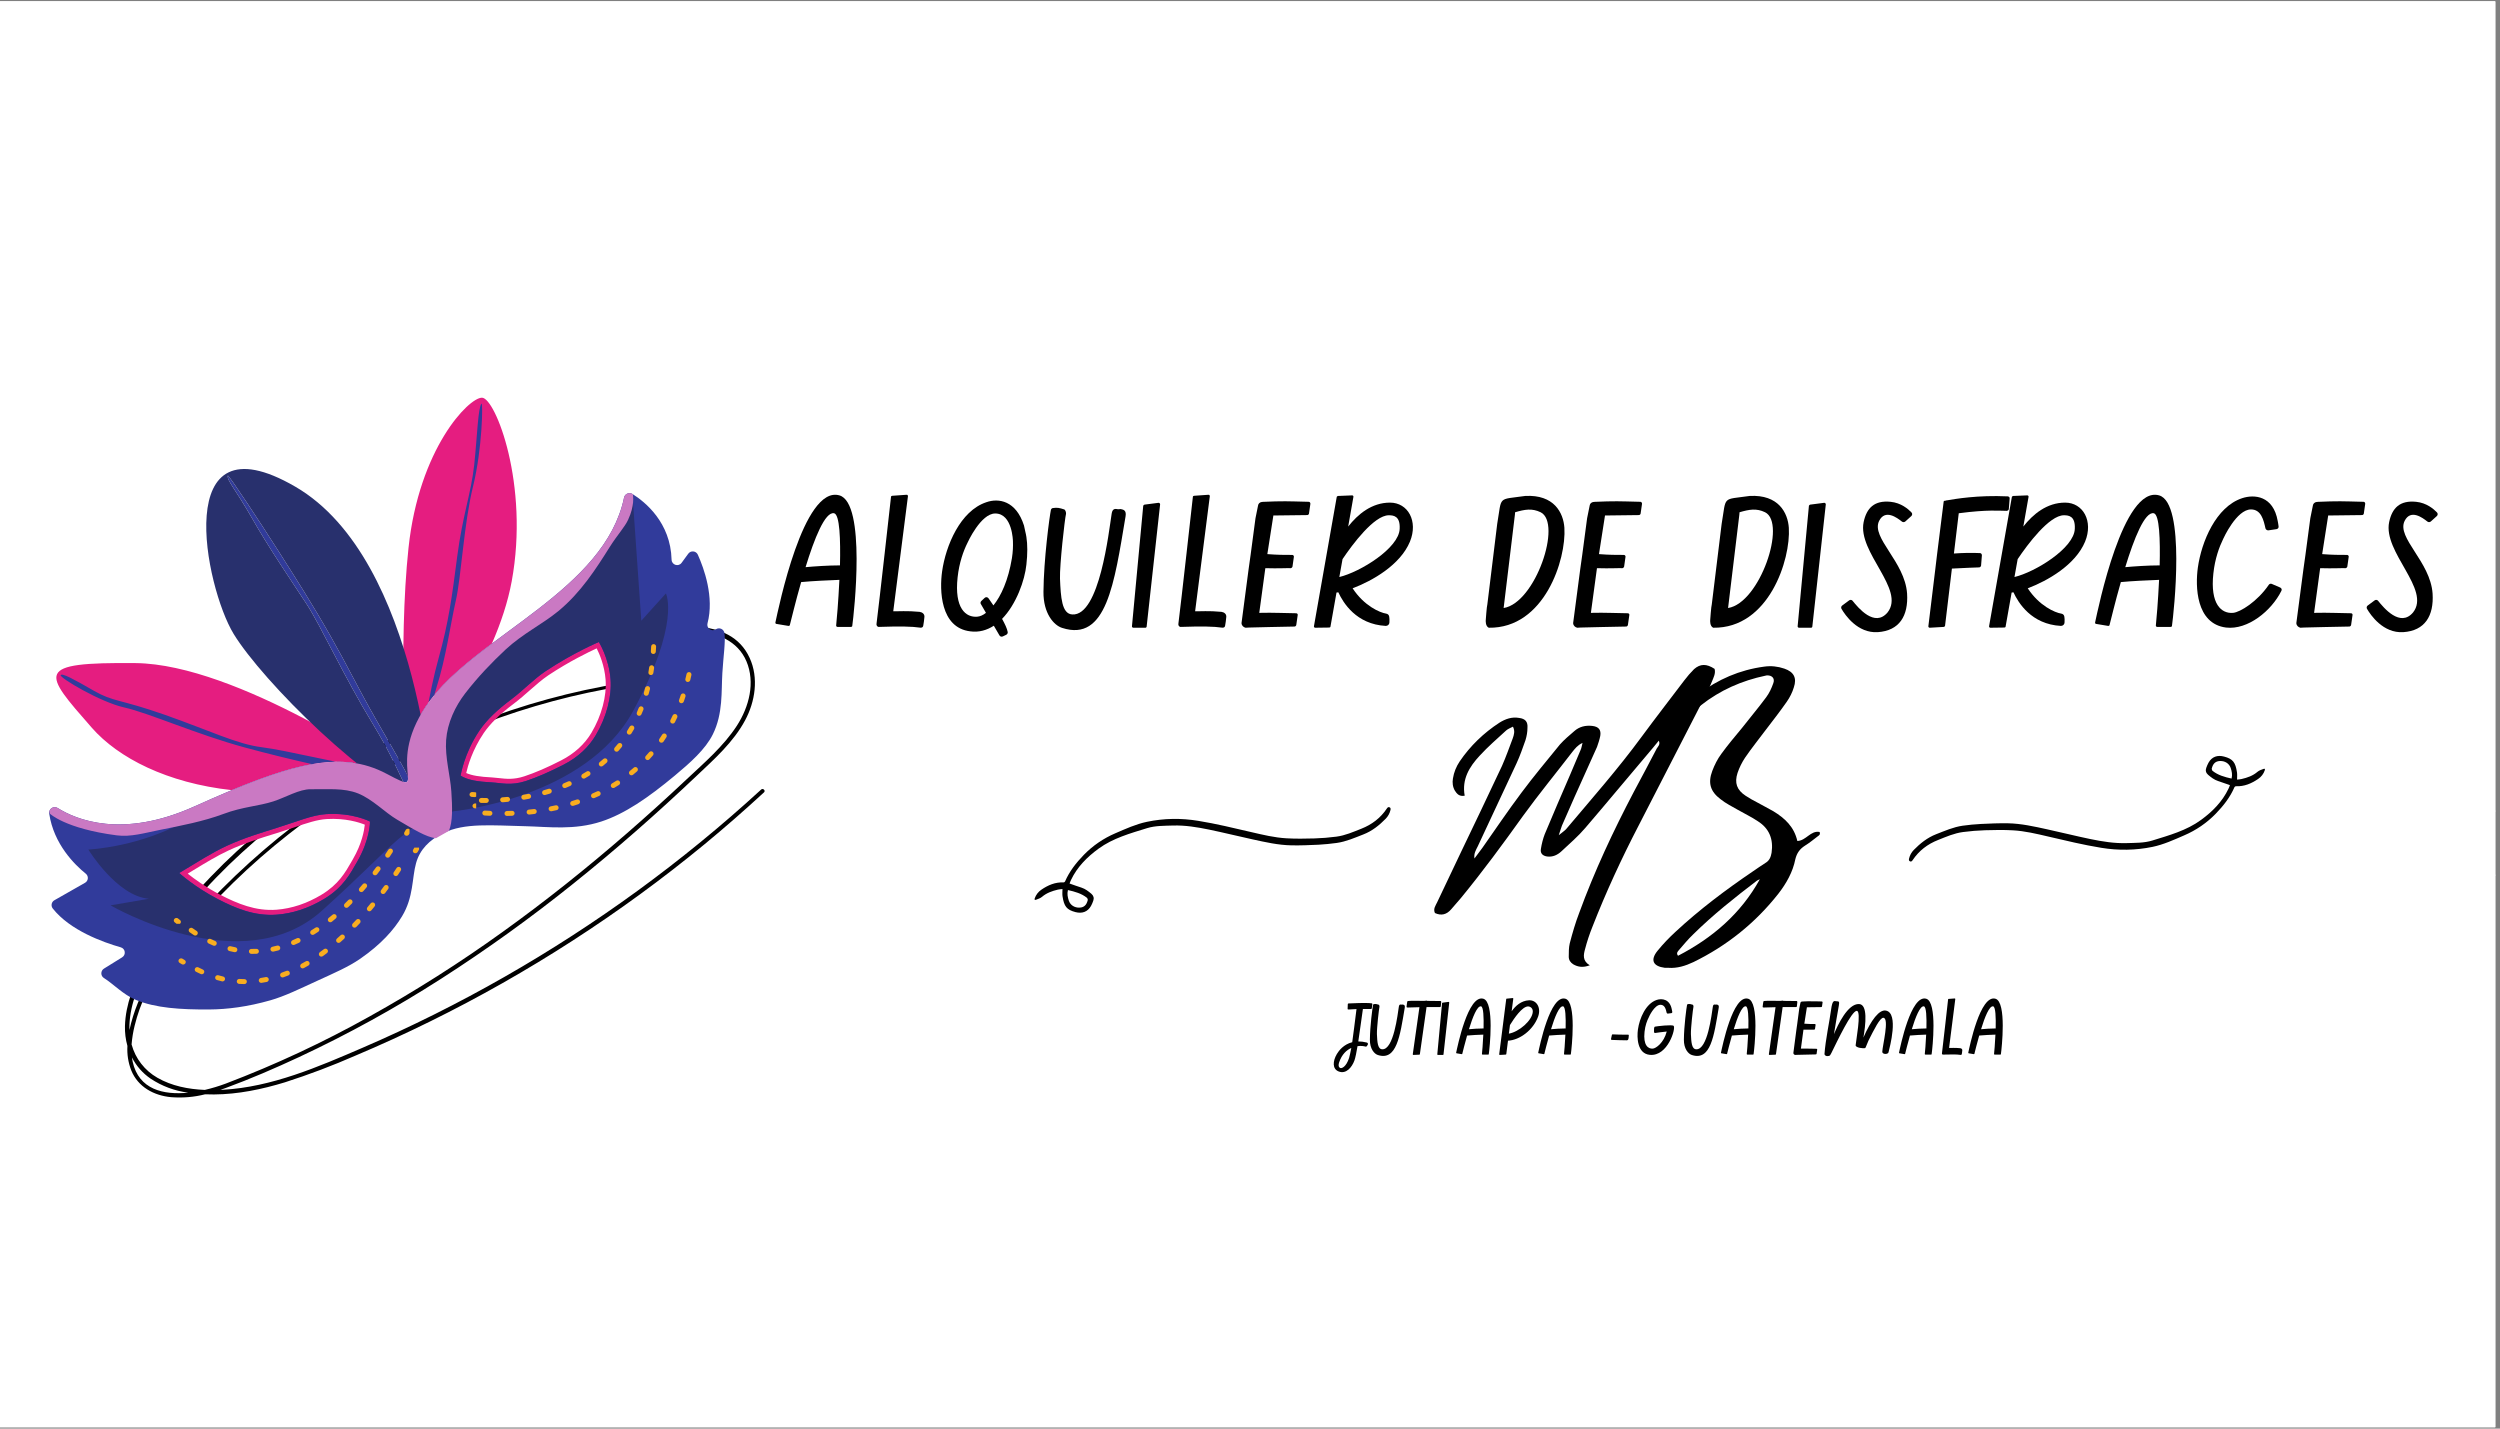 <svg xmlns="http://www.w3.org/2000/svg" xmlns:xlink="http://www.w3.org/1999/xlink" width="350" zoomAndPan="magnify" viewBox="0 0 262.5 150" height="200" preserveAspectRatio="xMidYMid meet" version="1.0"><rect x="0" y="0" width="262.5" height="150" fill="#808080" stroke="none"/><defs><g/><clipPath id="cde2fe3c13"><path d="M 0 0.145 L 262 0.145 L 262 149.855 L 0 149.855 Z M 0 0.145 " clip-rule="nonzero"/></clipPath><clipPath id="4eefc6b33c"><path d="M 13 65 L 81 65 L 81 116 L 13 116 Z M 13 65 " clip-rule="nonzero"/></clipPath><clipPath id="59b43de0ef"><path d="M 4.957 97.547 L 73.559 58.879 L 87.555 83.707 L 18.949 122.375 Z M 4.957 97.547 " clip-rule="nonzero"/></clipPath><clipPath id="2cc7ca3a9e"><path d="M 4.957 97.547 L 73.559 58.879 L 87.555 83.707 L 18.949 122.375 Z M 4.957 97.547 " clip-rule="nonzero"/></clipPath><clipPath id="bbe789a612"><path d="M 4.957 97.547 L 73.559 58.879 L 87.555 83.707 L 18.949 122.375 Z M 4.957 97.547 " clip-rule="nonzero"/></clipPath><clipPath id="66a9564cbe"><path d="M 5 41 L 65 41 L 65 97 L 5 97 Z M 5 41 " clip-rule="nonzero"/></clipPath><clipPath id="bab95f7b7c"><path d="M -13.816 61.355 L 53.336 23.176 L 82.992 75.336 L 15.836 113.516 Z M -13.816 61.355 " clip-rule="nonzero"/></clipPath><clipPath id="2b02e75b96"><path d="M -13.816 61.355 L 53.336 23.176 L 82.992 75.336 L 15.836 113.516 Z M -13.816 61.355 " clip-rule="nonzero"/></clipPath><clipPath id="bcbce79bbd"><path d="M -13.816 61.355 L 53.336 23.176 L 82.992 75.336 L 15.836 113.516 Z M -13.816 61.355 " clip-rule="nonzero"/></clipPath><clipPath id="6ed58b0638"><path d="M 5 42 L 77 42 L 77 106 L 5 106 Z M 5 42 " clip-rule="nonzero"/></clipPath><clipPath id="8b44b89da8"><path d="M -13.816 61.355 L 53.336 23.176 L 82.992 75.336 L 15.836 113.516 Z M -13.816 61.355 " clip-rule="nonzero"/></clipPath><clipPath id="84660aa2ba"><path d="M -13.816 61.355 L 53.336 23.176 L 82.992 75.336 L 15.836 113.516 Z M -13.816 61.355 " clip-rule="nonzero"/></clipPath><clipPath id="012958cd05"><path d="M -13.816 61.355 L 53.336 23.176 L 82.992 75.336 L 15.836 113.516 Z M -13.816 61.355 " clip-rule="nonzero"/></clipPath><clipPath id="e03509ecba"><path d="M -9.559 68.848 L 57.707 30.605 L 83.141 75.34 L 15.875 113.582 Z M -9.559 68.848 " clip-rule="nonzero"/></clipPath><clipPath id="00eb1b0103"><path d="M -9.559 68.848 L 57.598 30.668 L 82.973 75.301 L 15.816 113.48 Z M -9.559 68.848 " clip-rule="nonzero"/></clipPath><clipPath id="469a60a300"><path d="M 9 49 L 71 49 L 71 99 L 9 99 Z M 9 49 " clip-rule="nonzero"/></clipPath><clipPath id="2afd4a6d87"><path d="M -13.816 61.355 L 53.336 23.176 L 82.992 75.336 L 15.836 113.516 Z M -13.816 61.355 " clip-rule="nonzero"/></clipPath><clipPath id="7c6b69a5e5"><path d="M -13.816 61.355 L 53.336 23.176 L 82.992 75.336 L 15.836 113.516 Z M -13.816 61.355 " clip-rule="nonzero"/></clipPath><clipPath id="c61c0d6b09"><path d="M -13.816 61.355 L 53.336 23.176 L 82.992 75.336 L 15.836 113.516 Z M -13.816 61.355 " clip-rule="nonzero"/></clipPath><clipPath id="dbb30460cd"><path d="M 5 51 L 67 51 L 67 89 L 5 89 Z M 5 51 " clip-rule="nonzero"/></clipPath><clipPath id="4361cfeab7"><path d="M -13.816 61.355 L 53.336 23.176 L 82.992 75.336 L 15.836 113.516 Z M -13.816 61.355 " clip-rule="nonzero"/></clipPath><clipPath id="08d8d31a99"><path d="M -13.816 61.355 L 53.336 23.176 L 82.992 75.336 L 15.836 113.516 Z M -13.816 61.355 " clip-rule="nonzero"/></clipPath><clipPath id="588c02fe34"><path d="M -13.816 61.355 L 53.336 23.176 L 82.992 75.336 L 15.836 113.516 Z M -13.816 61.355 " clip-rule="nonzero"/></clipPath><clipPath id="8495546dfe"><path d="M 68 65 L 69 65 L 69 67 L 68 67 Z M 68 65 " clip-rule="nonzero"/></clipPath><clipPath id="892376970a"><path d="M -13.816 61.355 L 53.336 23.176 L 82.992 75.336 L 15.836 113.516 Z M -13.816 61.355 " clip-rule="nonzero"/></clipPath><clipPath id="36d5bcc395"><path d="M -13.816 61.355 L 53.336 23.176 L 82.992 75.336 L 15.836 113.516 Z M -13.816 61.355 " clip-rule="nonzero"/></clipPath><clipPath id="1577f913b9"><path d="M -13.816 61.355 L 53.336 23.176 L 82.992 75.336 L 15.836 113.516 Z M -13.816 61.355 " clip-rule="nonzero"/></clipPath><clipPath id="65c94b9ee0"><path d="M 50 67 L 69 67 L 69 85 L 50 85 Z M 50 67 " clip-rule="nonzero"/></clipPath><clipPath id="e31d86f61d"><path d="M -13.816 61.355 L 53.336 23.176 L 82.992 75.336 L 15.836 113.516 Z M -13.816 61.355 " clip-rule="nonzero"/></clipPath><clipPath id="e875f7faf2"><path d="M -13.816 61.355 L 53.336 23.176 L 82.992 75.336 L 15.836 113.516 Z M -13.816 61.355 " clip-rule="nonzero"/></clipPath><clipPath id="07189158f1"><path d="M -13.816 61.355 L 53.336 23.176 L 82.992 75.336 L 15.836 113.516 Z M -13.816 61.355 " clip-rule="nonzero"/></clipPath><clipPath id="6c084fb3e6"><path d="M 48 83 L 50 83 L 50 85 L 48 85 Z M 48 83 " clip-rule="nonzero"/></clipPath><clipPath id="e78a36d163"><path d="M -13.816 61.355 L 53.336 23.176 L 82.992 75.336 L 15.836 113.516 Z M -13.816 61.355 " clip-rule="nonzero"/></clipPath><clipPath id="26a670f8a4"><path d="M -13.816 61.355 L 53.336 23.176 L 82.992 75.336 L 15.836 113.516 Z M -13.816 61.355 " clip-rule="nonzero"/></clipPath><clipPath id="3a2a4d1554"><path d="M -13.816 61.355 L 53.336 23.176 L 82.992 75.336 L 15.836 113.516 Z M -13.816 61.355 " clip-rule="nonzero"/></clipPath><clipPath id="ad7a57ce9b"><path d="M 48 84 L 50 84 L 50 86 L 48 86 Z M 48 84 " clip-rule="nonzero"/></clipPath><clipPath id="6d3e94a3a1"><path d="M -13.816 61.355 L 53.336 23.176 L 82.992 75.336 L 15.836 113.516 Z M -13.816 61.355 " clip-rule="nonzero"/></clipPath><clipPath id="2cfe0e7c09"><path d="M -13.816 61.355 L 53.336 23.176 L 82.992 75.336 L 15.836 113.516 Z M -13.816 61.355 " clip-rule="nonzero"/></clipPath><clipPath id="1c686eb382"><path d="M -13.816 61.355 L 53.336 23.176 L 82.992 75.336 L 15.836 113.516 Z M -13.816 61.355 " clip-rule="nonzero"/></clipPath><clipPath id="8d372ea440"><path d="M 50 70 L 73 70 L 73 86 L 50 86 Z M 50 70 " clip-rule="nonzero"/></clipPath><clipPath id="d9ca3b7a24"><path d="M -13.816 61.355 L 53.336 23.176 L 82.992 75.336 L 15.836 113.516 Z M -13.816 61.355 " clip-rule="nonzero"/></clipPath><clipPath id="33878b30b7"><path d="M -13.816 61.355 L 53.336 23.176 L 82.992 75.336 L 15.836 113.516 Z M -13.816 61.355 " clip-rule="nonzero"/></clipPath><clipPath id="17f4244b27"><path d="M -13.816 61.355 L 53.336 23.176 L 82.992 75.336 L 15.836 113.516 Z M -13.816 61.355 " clip-rule="nonzero"/></clipPath><clipPath id="cc814f9143"><path d="M 72 68 L 73 68 L 73 70 L 72 70 Z M 72 68 " clip-rule="nonzero"/></clipPath><clipPath id="a8ec7a3469"><path d="M -13.816 61.355 L 53.336 23.176 L 82.992 75.336 L 15.836 113.516 Z M -13.816 61.355 " clip-rule="nonzero"/></clipPath><clipPath id="05065db050"><path d="M -13.816 61.355 L 53.336 23.176 L 82.992 75.336 L 15.836 113.516 Z M -13.816 61.355 " clip-rule="nonzero"/></clipPath><clipPath id="0923a511e8"><path d="M -13.816 61.355 L 53.336 23.176 L 82.992 75.336 L 15.836 113.516 Z M -13.816 61.355 " clip-rule="nonzero"/></clipPath><clipPath id="9bfc2ddc75"><path d="M 18 96 L 19 96 L 19 97 L 18 97 Z M 18 96 " clip-rule="nonzero"/></clipPath><clipPath id="dd6b85b76a"><path d="M -13.816 61.355 L 53.336 23.176 L 82.992 75.336 L 15.836 113.516 Z M -13.816 61.355 " clip-rule="nonzero"/></clipPath><clipPath id="0e842d7617"><path d="M -13.816 61.355 L 53.336 23.176 L 82.992 75.336 L 15.836 113.516 Z M -13.816 61.355 " clip-rule="nonzero"/></clipPath><clipPath id="bb25377dad"><path d="M -13.816 61.355 L 53.336 23.176 L 82.992 75.336 L 15.836 113.516 Z M -13.816 61.355 " clip-rule="nonzero"/></clipPath><clipPath id="89af8efa45"><path d="M 19 89 L 42 89 L 42 101 L 19 101 Z M 19 89 " clip-rule="nonzero"/></clipPath><clipPath id="c33b7e06d5"><path d="M -13.816 61.355 L 53.336 23.176 L 82.992 75.336 L 15.836 113.516 Z M -13.816 61.355 " clip-rule="nonzero"/></clipPath><clipPath id="c543096729"><path d="M -13.816 61.355 L 53.336 23.176 L 82.992 75.336 L 15.836 113.516 Z M -13.816 61.355 " clip-rule="nonzero"/></clipPath><clipPath id="91ba9f082e"><path d="M -13.816 61.355 L 53.336 23.176 L 82.992 75.336 L 15.836 113.516 Z M -13.816 61.355 " clip-rule="nonzero"/></clipPath><clipPath id="723b7802ee"><path d="M 41 87 L 43 87 L 43 89 L 41 89 Z M 41 87 " clip-rule="nonzero"/></clipPath><clipPath id="b3f09c74e0"><path d="M -13.816 61.355 L 53.336 23.176 L 82.992 75.336 L 15.836 113.516 Z M -13.816 61.355 " clip-rule="nonzero"/></clipPath><clipPath id="e7bfce1383"><path d="M -13.816 61.355 L 53.336 23.176 L 82.992 75.336 L 15.836 113.516 Z M -13.816 61.355 " clip-rule="nonzero"/></clipPath><clipPath id="c34aa6bd8c"><path d="M -13.816 61.355 L 53.336 23.176 L 82.992 75.336 L 15.836 113.516 Z M -13.816 61.355 " clip-rule="nonzero"/></clipPath><clipPath id="124e661cb1"><path d="M 18 100 L 20 100 L 20 102 L 18 102 Z M 18 100 " clip-rule="nonzero"/></clipPath><clipPath id="8a14b24dc4"><path d="M -13.816 61.355 L 53.336 23.176 L 82.992 75.336 L 15.836 113.516 Z M -13.816 61.355 " clip-rule="nonzero"/></clipPath><clipPath id="da445516a7"><path d="M -13.816 61.355 L 53.336 23.176 L 82.992 75.336 L 15.836 113.516 Z M -13.816 61.355 " clip-rule="nonzero"/></clipPath><clipPath id="0738a67a4d"><path d="M -13.816 61.355 L 53.336 23.176 L 82.992 75.336 L 15.836 113.516 Z M -13.816 61.355 " clip-rule="nonzero"/></clipPath><clipPath id="2f35c82a7b"><path d="M 20 91 L 43 91 L 43 104 L 20 104 Z M 20 91 " clip-rule="nonzero"/></clipPath><clipPath id="a79f6bdfd0"><path d="M -13.816 61.355 L 53.336 23.176 L 82.992 75.336 L 15.836 113.516 Z M -13.816 61.355 " clip-rule="nonzero"/></clipPath><clipPath id="9f44acffec"><path d="M -13.816 61.355 L 53.336 23.176 L 82.992 75.336 L 15.836 113.516 Z M -13.816 61.355 " clip-rule="nonzero"/></clipPath><clipPath id="77377e959c"><path d="M -13.816 61.355 L 53.336 23.176 L 82.992 75.336 L 15.836 113.516 Z M -13.816 61.355 " clip-rule="nonzero"/></clipPath><clipPath id="0302464b45"><path d="M 42 89 L 44 89 L 44 91 L 42 91 Z M 42 89 " clip-rule="nonzero"/></clipPath><clipPath id="e039d4bee2"><path d="M -13.816 61.355 L 53.336 23.176 L 82.992 75.336 L 15.836 113.516 Z M -13.816 61.355 " clip-rule="nonzero"/></clipPath><clipPath id="ee639756c8"><path d="M -13.816 61.355 L 53.336 23.176 L 82.992 75.336 L 15.836 113.516 Z M -13.816 61.355 " clip-rule="nonzero"/></clipPath><clipPath id="f03f6f9def"><path d="M -13.816 61.355 L 53.336 23.176 L 82.992 75.336 L 15.836 113.516 Z M -13.816 61.355 " clip-rule="nonzero"/></clipPath><clipPath id="322e5052ea"><path d="M 92.141 29 L 112.391 29 L 112.391 50.738 L 92.141 50.738 Z M 92.141 29 " clip-rule="nonzero"/></clipPath><clipPath id="e871e8fd74"><path d="M 108.57 84.703 L 146.07 84.703 L 146.07 95.953 L 108.57 95.953 Z M 108.57 84.703 " clip-rule="nonzero"/></clipPath><clipPath id="f8ab18fa8e"><path d="M 200.379 79.254 L 237.879 79.254 L 237.879 90.504 L 200.379 90.504 Z M 200.379 79.254 " clip-rule="nonzero"/></clipPath><clipPath id="75657452d9"><path d="M 252.941 80.75 L 262 80.75 L 262 94.25 L 252.941 94.25 Z M 252.941 80.75 " clip-rule="nonzero"/></clipPath></defs><g clip-path="url(#cde2fe3c13)"><path fill="#ffffff" d="M 0 0.145 L 262.5 0.145 L 262.5 157.641 L 0 157.641 Z M 0 0.145 " fill-opacity="1" fill-rule="nonzero"/><path fill="#ffffff" d="M 0 0.145 L 262.5 0.145 L 262.5 150.141 L 0 150.141 Z M 0 0.145 " fill-opacity="1" fill-rule="nonzero"/><path fill="#ffffff" d="M 0 0.145 L 262.5 0.145 L 262.5 150.141 L 0 150.141 Z M 0 0.145 " fill-opacity="1" fill-rule="nonzero"/></g><g clip-path="url(#4eefc6b33c)"><g clip-path="url(#59b43de0ef)"><g clip-path="url(#2cc7ca3a9e)"><g clip-path="url(#bbe789a612)"><path fill="#000000" d="M 66.535 66.488 C 61.234 67.535 56.148 69.449 51.305 71.805 C 46.449 74.168 41.816 76.965 37.301 79.922 C 32.949 82.77 28.711 85.84 24.875 89.371 C 21.102 92.848 17.68 96.809 15.156 101.309 C 14.066 103.254 13.184 105.457 13.121 107.727 C 13.102 108.438 13.188 109.137 13.379 109.824 C 13.328 110.703 13.461 111.551 13.773 112.371 C 14.48 114.137 16.16 115.035 17.965 115.203 C 19.176 115.297 20.367 115.199 21.539 114.902 C 21.852 114.914 22.16 114.918 22.469 114.918 C 25.004 114.902 27.508 114.379 29.922 113.641 C 32.441 112.832 34.91 111.898 37.332 110.836 C 39.977 109.719 42.586 108.523 45.16 107.254 C 50.312 104.715 55.305 101.883 60.129 98.766 C 64.934 95.664 69.539 92.301 73.957 88.664 C 76.094 86.902 78.18 85.078 80.219 83.199 C 80.418 83.02 80.121 82.719 79.922 82.902 C 75.793 86.691 71.465 90.234 66.938 93.535 C 62.453 96.801 57.805 99.812 52.988 102.562 C 48.152 105.328 43.176 107.812 38.059 110.02 C 33.414 112.023 28.52 114.148 23.395 114.426 C 23.309 114.43 23.227 114.43 23.145 114.434 C 23.324 114.375 23.504 114.309 23.68 114.246 C 26.301 113.281 28.875 112.172 31.402 110.992 C 36.559 108.582 41.531 105.84 46.324 102.766 C 51.125 99.684 55.75 96.355 60.195 92.785 C 64.676 89.199 68.988 85.402 73.152 81.457 C 75.012 79.699 77.008 77.926 78.234 75.637 C 79.293 73.664 79.68 71.191 78.715 69.086 C 76.645 64.555 70.336 65.738 66.535 66.488 Z M 13.93 111.484 C 13.895 111.332 13.871 111.18 13.852 111.027 C 14.316 111.93 14.965 112.672 15.801 113.25 C 17.012 114.051 18.332 114.543 19.762 114.73 C 17.168 114.992 14.57 114.402 13.93 111.484 Z M 78.367 69.414 C 79.332 71.672 78.641 74.238 77.375 76.195 C 75.973 78.359 73.941 80.094 72.078 81.844 C 70.043 83.758 67.969 85.633 65.859 87.469 C 61.656 91.121 57.305 94.602 52.781 97.848 C 48.297 101.078 43.641 104.035 38.812 106.723 C 33.953 109.441 28.918 111.793 23.715 113.773 C 22.992 114.043 22.258 114.266 21.504 114.441 C 19.773 114.367 18.031 114.031 16.527 113.164 C 15.863 112.785 15.293 112.293 14.824 111.688 C 14.352 111.082 14.02 110.406 13.816 109.668 C 13.871 108.996 13.977 108.336 14.141 107.684 C 14.426 106.516 14.828 105.391 15.348 104.309 C 16.375 102.137 17.77 100.168 19.289 98.32 C 22.578 94.359 26.246 90.785 30.289 87.605 C 34.406 84.348 38.809 81.539 43.496 79.18 C 48.164 76.828 53.02 74.973 58.07 73.617 C 60.508 72.965 62.969 72.438 65.465 72.035 C 65.676 72 65.594 71.672 65.383 71.707 C 60.062 72.57 54.898 73.98 49.887 75.945 C 44.902 77.891 40.168 80.328 35.691 83.254 C 31.207 86.18 27.078 89.539 23.297 93.336 C 21.457 95.16 19.738 97.094 18.137 99.137 C 16.672 101.027 15.367 103.062 14.477 105.301 C 14.098 106.227 13.805 107.18 13.59 108.156 C 13.582 107.98 13.582 107.801 13.59 107.621 C 13.68 105.32 14.641 103.117 15.773 101.164 C 17.055 98.977 18.512 96.914 20.145 94.977 C 23.395 91.098 27.211 87.734 31.25 84.707 C 35.391 81.637 39.691 78.801 44.145 76.207 C 48.695 73.527 53.418 71.098 58.383 69.281 C 60.836 68.375 63.34 67.648 65.895 67.094 C 68.234 66.594 70.699 66.117 73.109 66.277 C 75.27 66.418 77.457 67.285 78.367 69.418 Z M 78.367 69.414 " fill-opacity="1" fill-rule="nonzero"/></g></g></g></g><g clip-path="url(#66a9564cbe)"><g clip-path="url(#bab95f7b7c)"><g clip-path="url(#2b02e75b96)"><g clip-path="url(#bcbce79bbd)"><path fill="#e51d80" d="M 50.789 76.977 C 51.473 75.977 52.48 74.984 53.973 73.867 C 54.547 73.434 55.098 72.949 55.625 72.484 C 56.297 71.895 56.93 71.34 57.582 70.902 C 59.781 69.441 61.801 68.469 62.652 68.078 C 62.953 68.672 63.473 69.891 63.586 71.359 C 63.723 73.07 63.164 75.16 62.098 76.949 C 61.379 78.152 60.312 79.125 58.922 79.84 C 57.496 80.574 56.195 81.137 55.055 81.512 C 53.953 81.875 53.152 81.785 52.383 81.699 C 52.145 81.672 51.926 81.645 51.699 81.633 C 50.363 81.566 49.543 81.43 48.953 81.168 C 49.113 80.449 49.598 78.738 50.789 76.977 Z M 62.996 77.477 C 64.168 75.508 64.781 73.191 64.629 71.27 C 64.449 68.941 63.371 67.203 63.324 67.129 L 63.09 66.758 L 62.68 66.93 C 62.574 66.973 59.988 68.059 57.004 70.039 C 56.293 70.512 55.602 71.117 54.938 71.707 C 54.422 72.156 53.891 72.625 53.344 73.035 C 51.762 74.227 50.672 75.297 49.926 76.398 C 48.23 78.895 47.863 81.277 47.848 81.379 L 47.797 81.719 L 48.09 81.898 C 48.988 82.438 50.113 82.598 51.637 82.676 C 51.832 82.684 52.039 82.707 52.258 82.734 C 53.059 82.824 54.059 82.938 55.379 82.5 C 56.57 82.109 57.922 81.523 59.398 80.766 C 59.531 80.695 59.664 80.625 59.789 80.555 C 61.168 79.77 62.246 78.738 62.996 77.477 Z M 20.293 91.379 C 21.641 90.559 22.805 89.852 24.027 89.285 C 25.652 88.531 27.367 88 28.742 87.574 L 29.086 87.469 C 29.75 87.262 30.359 87.055 30.895 86.875 C 32.238 86.418 33.297 86.062 34.305 86 C 36.277 85.883 37.715 86.352 38.305 86.59 C 38.242 87.191 38.008 88.574 37.051 90.223 L 36.898 90.488 C 36.258 91.609 35.531 92.879 33.758 93.945 C 32.23 94.867 30.645 95.395 29.039 95.52 C 26.844 95.688 24.922 94.875 23.168 93.973 C 21.594 93.156 20.367 92.258 19.711 91.734 C 19.91 91.613 20.102 91.496 20.293 91.379 Z M 34.297 94.84 C 36.305 93.629 37.137 92.172 37.809 91.004 L 37.957 90.738 C 39.387 88.266 39.371 86.332 39.371 86.25 L 39.363 85.949 L 39.098 85.805 C 39.02 85.762 37.164 84.785 34.246 84.957 C 33.098 85.027 31.98 85.406 30.562 85.887 C 30.031 86.066 29.434 86.27 28.781 86.473 L 28.438 86.578 C 27.031 87.016 25.281 87.555 23.59 88.34 C 22.312 88.934 21.125 89.652 19.754 90.488 C 19.367 90.723 18.965 90.969 18.547 91.219 L 17.945 91.578 L 18.461 92.047 C 18.527 92.109 20.152 93.59 22.684 94.898 C 24.574 95.871 26.66 96.746 29.113 96.559 C 30.777 96.43 32.418 95.91 33.996 95.012 C 34.098 94.957 34.195 94.898 34.297 94.84 Z M 45.227 73.457 C 46.797 71.371 49.121 69.48 51.645 67.586 C 52.574 65.461 53.324 63.242 53.73 61.035 C 55.598 50.891 52.012 41.754 50.605 41.758 C 49.199 41.758 44.004 47.105 42.895 57.516 C 41.781 67.93 42.707 81.574 42.707 81.574 C 42.707 81.574 42.75 81.523 42.828 81.434 C 42.727 80.203 42.254 77.398 45.227 73.457 Z M 49.242 72.305 C 49.113 72.465 48.988 72.621 48.859 72.785 C 48.297 73.512 47.809 74.34 47.449 75.215 C 48.043 74.312 48.648 73.336 49.242 72.305 Z M 33.203 82.871 C 33.012 82.875 32.816 82.875 32.625 82.871 C 32.289 82.863 31.934 82.934 31.566 83.039 C 32.105 82.996 32.648 82.941 33.203 82.871 Z M 9.645 76.418 C 4.508 70.559 3.516 69.523 14.223 69.625 C 24.926 69.727 41.434 81.098 41.434 81.098 C 41.195 81.172 40.957 81.242 40.719 81.312 C 40.688 81.297 40.656 81.277 40.621 81.262 C 36.414 79.023 31.922 79.82 24.344 82.965 C 17.551 82.219 12.418 79.582 9.645 76.418 " fill-opacity="1" fill-rule="nonzero"/></g></g></g></g><g clip-path="url(#6ed58b0638)"><g clip-path="url(#8b44b89da8)"><g clip-path="url(#84660aa2ba)"><g clip-path="url(#012958cd05)"><g clip-path="url(#e03509ecba)"><g clip-path="url(#00eb1b0103)"><path fill="#313b9b" d="M 23.922 49.941 C 23.969 49.773 27.293 54.809 29.16 57.742 C 31.027 60.672 32.809 63.449 34.695 66.77 C 36.582 70.086 37.371 71.832 39.516 75.605 C 41.66 79.375 44.125 83.359 43.434 83.555 C 42.742 83.75 42.215 81.055 39.145 76.012 C 36.078 70.973 33.703 65.734 32.18 63.406 C 30.656 61.082 28.207 57.484 26.492 54.465 C 24.777 51.449 23.789 50.414 23.922 49.941 Z M 9.84 72.52 C 11.93 73.723 12.539 73.379 17.309 75.055 C 22.078 76.734 24.883 78.133 27.477 78.457 C 30.07 78.777 35.926 80.242 38.754 80.625 C 41.586 81.012 43.137 82.328 39.613 81.668 C 36.094 81.008 30.672 79.836 25.684 78.48 C 20.691 77.125 15.578 74.844 13.051 74.285 C 10.523 73.723 6.254 71.164 6.371 70.895 C 6.488 70.629 7.746 71.312 9.84 72.52 Z M 50.559 42.379 C 50.723 42.195 50.645 47.121 49.672 51.066 C 48.699 55.012 48.438 60.555 47.859 63.074 C 47.285 65.598 46.836 69.047 45.824 72.215 C 44.816 75.387 44.684 80.449 44.008 81.031 C 43.336 81.617 43.684 80.816 44.062 79.008 C 44.438 77.195 45 72.883 46.059 69.09 C 47.113 65.297 47.453 62.707 48.012 58.398 C 48.574 54.086 49.473 51.777 49.793 48.805 C 50.109 45.828 50.188 42.789 50.559 42.379 Z M 64.109 71.316 C 64.25 73.129 63.676 75.316 62.547 77.211 C 61.84 78.398 60.762 79.48 59.16 80.301 C 57.625 81.09 56.324 81.641 55.219 82.008 C 53.652 82.523 52.602 82.203 51.668 82.156 C 50.113 82.074 49.121 81.906 48.363 81.449 C 48.363 81.449 48.711 79.117 50.355 76.688 C 51.133 75.547 52.262 74.5 53.66 73.449 C 54.93 72.496 56.07 71.281 57.293 70.469 C 60.27 68.496 62.879 67.41 62.879 67.41 C 62.879 67.41 63.934 69.082 64.109 71.316 Z M 37.504 90.48 C 36.797 91.703 36.062 93.168 34.027 94.391 C 32.301 95.43 30.633 95.918 29.074 96.039 C 26.688 96.223 24.621 95.309 22.926 94.434 C 20.426 93.145 18.816 91.664 18.816 91.664 C 20.695 90.539 22.199 89.559 23.809 88.812 C 25.605 87.98 27.473 87.426 28.934 86.969 C 31.273 86.242 32.777 85.57 34.273 85.48 C 37.078 85.312 38.848 86.262 38.848 86.262 C 38.848 86.262 38.879 88.105 37.504 90.48 Z M 73.27 58.238 C 73.086 57.832 72.531 57.777 72.266 58.141 L 71.57 59.094 C 71.242 59.547 70.531 59.324 70.516 58.766 C 70.414 54.859 67.742 52.703 66.406 51.867 C 66.066 51.656 65.609 51.848 65.527 52.242 C 63.52 61.906 50.355 66.652 45.227 73.457 C 39.957 80.441 45.52 83.867 40.621 81.262 C 35.727 78.656 30.453 80.156 20.375 84.691 C 12.824 88.086 8 86.066 6.055 84.84 C 5.633 84.57 5.094 84.934 5.168 85.43 C 5.641 88.641 7.855 90.809 9.008 91.738 C 9.328 91.996 9.285 92.492 8.926 92.695 L 5.715 94.523 C 5.402 94.699 5.32 95.109 5.539 95.391 C 7.344 97.684 10.793 98.93 12.68 99.469 C 13.168 99.605 13.254 100.254 12.824 100.52 L 10.918 101.703 C 10.551 101.93 10.547 102.461 10.91 102.691 C 11.914 103.32 12.934 104.434 14.246 104.98 C 16.336 105.852 18.973 106.012 21.957 105.996 C 23.887 105.984 26.016 105.707 28.367 105.039 C 29.895 104.609 31.578 103.777 33.293 102.992 C 35.141 102.145 36.582 101.527 37.82 100.672 C 40.016 99.152 41.355 97.641 42.219 96.203 C 43.438 94.188 43.25 92.184 43.684 90.637 C 44.082 89.207 45.078 88.188 46.562 87.465 C 48.781 86.387 51.59 86.668 55.223 86.754 C 57.566 86.809 60.285 87.195 63.145 86.258 C 65.598 85.453 68.059 83.766 70.855 81.438 C 72.461 80.098 74.066 78.688 74.848 77.105 C 75.934 74.914 75.727 72.598 75.848 70.66 C 75.957 68.883 76.195 67.363 76.066 66.473 C 76.004 66.051 75.527 65.84 75.168 66.074 C 74.723 66.367 74.152 65.961 74.289 65.445 C 75.012 62.711 73.926 59.695 73.27 58.238 " fill-opacity="1" fill-rule="nonzero"/></g></g></g></g></g></g><g clip-path="url(#469a60a300)"><g clip-path="url(#2afd4a6d87)"><g clip-path="url(#7c6b69a5e5)"><g clip-path="url(#c61c0d6b09)"><path fill="#28306d" d="M 43.434 83.555 C 42.742 83.75 42.215 81.055 39.145 76.012 C 36.078 70.973 33.703 65.734 32.18 63.406 C 30.656 61.082 28.207 57.484 26.492 54.465 C 24.777 51.449 23.789 50.414 23.922 49.941 C 23.969 49.773 27.293 54.809 29.16 57.742 C 31.027 60.672 32.809 63.449 34.695 66.77 C 36.582 70.086 37.371 71.832 39.516 75.605 C 41.66 79.375 44.125 83.359 43.434 83.555 Z M 31.008 51.102 C 17.812 43.434 21.547 61.668 24.531 66.559 C 27.512 71.449 38.789 82.805 45.547 85.148 C 45.547 85.148 44.207 58.766 31.008 51.102 Z M 64.109 71.316 C 64.25 73.129 63.676 75.316 62.547 77.211 C 61.84 78.398 60.762 79.48 59.16 80.301 C 57.625 81.09 56.324 81.641 55.219 82.008 C 53.652 82.523 52.602 82.203 51.668 82.156 C 50.113 82.074 49.121 81.906 48.363 81.449 C 48.363 81.449 48.711 79.117 50.355 76.688 C 51.133 75.547 52.262 74.5 53.66 73.449 C 54.93 72.496 56.07 71.281 57.293 70.469 C 60.27 68.496 62.879 67.41 62.879 67.41 C 62.879 67.41 63.934 69.082 64.109 71.316 Z M 37.504 90.48 C 36.797 91.703 36.062 93.168 34.027 94.391 C 32.301 95.43 30.633 95.918 29.074 96.039 C 26.688 96.223 24.621 95.309 22.926 94.434 C 20.426 93.145 18.816 91.664 18.816 91.664 C 20.695 90.539 22.199 89.559 23.809 88.812 C 25.605 87.98 27.473 87.426 28.934 86.969 C 31.273 86.242 32.777 85.57 34.273 85.48 C 37.078 85.312 38.848 86.262 38.848 86.262 C 38.848 86.262 38.879 88.105 37.504 90.48 Z M 66.473 52.824 C 66.473 52.824 62.797 60.371 57.133 64.191 C 51.469 68.008 46.188 73.207 45.52 81.57 C 44.852 89.934 37.918 79.508 33.863 81.211 C 29.812 82.918 25.121 82.789 20.043 85.875 C 14.969 88.961 9.277 89.203 9.277 89.203 C 9.277 89.203 12.262 94.094 15.633 94.371 L 11.609 95.062 C 11.609 95.062 25.453 103.16 33.816 95.609 C 42.18 88.062 42.188 86.66 47.578 85.191 C 47.578 85.191 61.488 83.867 66.488 74.641 C 71.488 65.41 69.922 62.309 69.922 62.309 L 67.336 65.176 L 66.473 52.824 " fill-opacity="1" fill-rule="nonzero"/></g></g></g></g><g clip-path="url(#dbb30460cd)"><g clip-path="url(#4361cfeab7)"><g clip-path="url(#08d8d31a99)"><g clip-path="url(#588c02fe34)"><path fill="#ca79c3" d="M 45.77 88.016 C 44.738 87.906 43.352 87.035 41.664 86.043 C 40.445 85.328 39.117 83.922 37.602 83.312 C 36.09 82.707 34.395 82.898 32.625 82.871 C 31.438 82.852 29.996 83.727 28.703 84.145 C 27.172 84.645 25.488 84.703 23.469 85.461 C 21.383 86.242 18.977 86.703 16.805 87.137 C 15.16 87.465 13.723 87.906 12.25 87.711 C 6.824 87.004 5.223 85.422 5.223 85.422 L 5.184 85.184 C 5.281 84.828 5.707 84.617 6.055 84.84 C 8 86.066 12.824 88.086 20.375 84.691 C 30.453 80.156 35.727 78.656 40.621 81.262 C 45.52 83.867 39.957 80.441 45.227 73.457 C 50.355 66.652 63.52 61.906 65.527 52.242 C 65.609 51.848 66.066 51.656 66.406 51.867 C 66.426 51.879 66.445 51.895 66.465 51.906 C 66.461 52.164 66.652 53.059 65.957 54.566 C 65.59 55.363 64.852 56.113 63.977 57.504 C 62.625 59.66 60.988 62.223 58.637 64.156 C 56.961 65.539 54.883 66.531 53.074 68.215 C 51.637 69.559 50.203 71.051 48.859 72.785 C 47.789 74.172 46.973 75.91 46.844 77.699 C 46.711 79.535 47.281 81.422 47.391 83.113 C 47.504 84.805 47.543 86.277 47.137 87.238 L 45.77 88.016 " fill-opacity="1" fill-rule="nonzero"/></g></g></g></g><g clip-path="url(#8495546dfe)"><g clip-path="url(#892376970a)"><g clip-path="url(#36d5bcc395)"><g clip-path="url(#1577f913b9)"><path stroke-linecap="round" transform="matrix(0.014, -0.008, -0.008, -0.013, 15.818, 113.481)" fill="none" stroke-linejoin="round" d="M 4451.683 982.68 C 4449.054 977.517 4446.331 972.697 4443.608 967.876 " stroke="#f9ad20" stroke-width="33.584" stroke-opacity="1" stroke-miterlimit="4"/></g></g></g></g><g clip-path="url(#65c94b9ee0)"><g clip-path="url(#e31d86f61d)"><g clip-path="url(#e875f7faf2)"><g clip-path="url(#07189158f1)"><path fill="#f9ad20" d="M 68.371 67.883 C 68.359 68.055 68.352 68.223 68.34 68.391 C 68.332 68.465 68.355 68.527 68.402 68.582 C 68.449 68.633 68.508 68.664 68.582 68.668 C 68.652 68.672 68.715 68.652 68.77 68.605 C 68.824 68.559 68.855 68.496 68.859 68.426 C 68.871 68.254 68.883 68.078 68.891 67.906 C 68.895 67.832 68.871 67.77 68.824 67.719 C 68.777 67.664 68.715 67.637 68.645 67.633 C 68.57 67.629 68.508 67.652 68.457 67.699 C 68.402 67.75 68.371 67.809 68.371 67.883 Z M 68.16 70.078 C 68.137 70.246 68.113 70.414 68.086 70.578 C 68.074 70.652 68.09 70.715 68.129 70.773 C 68.172 70.832 68.23 70.867 68.301 70.879 C 68.371 70.891 68.438 70.875 68.496 70.832 C 68.555 70.789 68.59 70.734 68.602 70.66 C 68.629 70.492 68.656 70.32 68.68 70.148 C 68.691 70.074 68.672 70.012 68.629 69.953 C 68.586 69.898 68.527 69.863 68.457 69.855 C 68.387 69.844 68.32 69.859 68.262 69.906 C 68.207 69.949 68.172 70.004 68.16 70.078 Z M 67.738 72.238 C 67.695 72.402 67.652 72.566 67.605 72.727 C 67.586 72.797 67.594 72.863 67.629 72.926 C 67.664 72.988 67.719 73.031 67.789 73.051 C 67.855 73.066 67.922 73.059 67.988 73.023 C 68.051 72.988 68.09 72.938 68.109 72.867 C 68.156 72.699 68.203 72.531 68.246 72.363 C 68.266 72.293 68.254 72.227 68.219 72.164 C 68.18 72.105 68.125 72.066 68.059 72.047 C 67.988 72.031 67.922 72.039 67.859 72.078 C 67.797 72.113 67.758 72.168 67.738 72.238 Z M 67.066 74.328 C 67.004 74.488 66.941 74.645 66.875 74.797 C 66.844 74.863 66.844 74.93 66.871 74.996 C 66.898 75.062 66.941 75.109 67.008 75.141 C 67.074 75.168 67.141 75.168 67.211 75.141 C 67.277 75.113 67.324 75.066 67.352 75 C 67.422 74.844 67.488 74.68 67.555 74.52 C 67.578 74.449 67.578 74.383 67.551 74.316 C 67.52 74.254 67.473 74.207 67.406 74.18 C 67.34 74.156 67.273 74.156 67.207 74.184 C 67.141 74.215 67.094 74.262 67.066 74.328 Z M 66.117 76.305 C 66.031 76.453 65.945 76.598 65.855 76.738 C 65.816 76.801 65.805 76.867 65.824 76.938 C 65.84 77.008 65.879 77.059 65.938 77.098 C 66 77.137 66.066 77.148 66.137 77.129 C 66.207 77.113 66.262 77.074 66.301 77.012 C 66.391 76.867 66.48 76.715 66.57 76.562 C 66.605 76.5 66.613 76.434 66.594 76.367 C 66.578 76.297 66.535 76.242 66.473 76.207 C 66.41 76.172 66.344 76.164 66.273 76.184 C 66.207 76.203 66.152 76.242 66.117 76.305 Z M 64.875 78.109 C 64.77 78.242 64.66 78.371 64.547 78.496 C 64.5 78.551 64.48 78.613 64.484 78.688 C 64.488 78.758 64.516 78.816 64.57 78.863 C 64.625 78.91 64.688 78.934 64.762 78.93 C 64.832 78.922 64.895 78.895 64.941 78.84 C 65.055 78.707 65.168 78.574 65.281 78.438 C 65.324 78.383 65.344 78.316 65.336 78.246 C 65.332 78.176 65.301 78.117 65.242 78.07 C 65.188 78.027 65.121 78.008 65.051 78.016 C 64.98 78.023 64.922 78.055 64.875 78.109 Z M 63.355 79.691 C 63.23 79.801 63.102 79.91 62.969 80.02 C 62.914 80.062 62.883 80.121 62.875 80.195 C 62.867 80.266 62.887 80.328 62.934 80.387 C 62.977 80.441 63.035 80.473 63.109 80.48 C 63.18 80.484 63.246 80.465 63.301 80.422 C 63.438 80.309 63.57 80.195 63.703 80.078 C 63.754 80.031 63.785 79.973 63.789 79.898 C 63.793 79.828 63.773 79.766 63.727 79.711 C 63.676 79.656 63.617 79.629 63.547 79.625 C 63.473 79.621 63.41 79.641 63.355 79.691 Z M 61.602 81.008 C 61.457 81.098 61.312 81.184 61.168 81.27 C 61.105 81.309 61.066 81.359 61.047 81.43 C 61.027 81.5 61.035 81.566 61.074 81.629 C 61.109 81.691 61.164 81.73 61.234 81.75 C 61.305 81.766 61.367 81.758 61.43 81.719 C 61.582 81.629 61.73 81.539 61.879 81.445 C 61.941 81.406 61.98 81.352 61.996 81.281 C 62.012 81.211 62 81.145 61.961 81.086 C 61.922 81.023 61.867 80.988 61.797 80.973 C 61.727 80.957 61.66 80.969 61.602 81.008 Z M 59.664 82.047 C 59.508 82.117 59.352 82.184 59.195 82.25 C 59.129 82.277 59.082 82.324 59.055 82.391 C 59.027 82.457 59.027 82.523 59.055 82.59 C 59.082 82.656 59.129 82.703 59.195 82.73 C 59.262 82.762 59.328 82.758 59.395 82.73 C 59.559 82.664 59.719 82.594 59.875 82.523 C 59.941 82.492 59.988 82.445 60.016 82.379 C 60.039 82.309 60.039 82.242 60.008 82.18 C 59.98 82.113 59.93 82.066 59.863 82.043 C 59.797 82.016 59.73 82.02 59.664 82.047 Z M 57.598 82.824 C 57.438 82.875 57.277 82.922 57.113 82.969 C 57.043 82.988 56.988 83.031 56.953 83.094 C 56.918 83.156 56.91 83.223 56.93 83.289 C 56.949 83.359 56.988 83.41 57.051 83.449 C 57.113 83.484 57.18 83.492 57.25 83.473 C 57.418 83.422 57.586 83.375 57.75 83.324 C 57.82 83.301 57.871 83.258 57.906 83.195 C 57.941 83.133 57.945 83.066 57.926 82.996 C 57.906 82.93 57.863 82.879 57.797 82.844 C 57.734 82.809 57.668 82.805 57.598 82.824 Z M 55.457 83.359 C 55.289 83.391 55.125 83.422 54.957 83.449 C 54.887 83.461 54.828 83.496 54.785 83.555 C 54.746 83.617 54.73 83.68 54.742 83.75 C 54.754 83.82 54.789 83.879 54.848 83.922 C 54.906 83.961 54.969 83.977 55.043 83.965 C 55.215 83.934 55.383 83.902 55.555 83.871 C 55.625 83.855 55.68 83.82 55.723 83.762 C 55.762 83.703 55.773 83.637 55.762 83.566 C 55.75 83.496 55.711 83.438 55.652 83.398 C 55.594 83.359 55.527 83.344 55.457 83.359 Z M 53.266 83.676 C 53.098 83.691 52.93 83.707 52.758 83.719 C 52.688 83.723 52.629 83.754 52.582 83.809 C 52.531 83.863 52.512 83.926 52.516 83.996 C 52.523 84.07 52.551 84.129 52.605 84.176 C 52.66 84.223 52.723 84.242 52.797 84.238 C 52.969 84.227 53.141 84.211 53.312 84.191 C 53.387 84.188 53.445 84.156 53.492 84.098 C 53.539 84.043 53.559 83.98 53.551 83.91 C 53.543 83.836 53.512 83.777 53.457 83.734 C 53.402 83.688 53.34 83.668 53.266 83.676 Z M 51.062 83.789 C 50.891 83.789 50.723 83.789 50.551 83.785 C 50.48 83.785 50.418 83.809 50.363 83.859 C 50.312 83.91 50.285 83.973 50.285 84.043 C 50.285 84.117 50.309 84.176 50.359 84.23 C 50.41 84.281 50.469 84.309 50.543 84.309 C 50.715 84.309 50.887 84.312 51.062 84.309 C 51.137 84.309 51.195 84.281 51.246 84.23 C 51.297 84.18 51.324 84.117 51.324 84.047 C 51.324 83.977 51.297 83.914 51.246 83.863 C 51.195 83.812 51.133 83.789 51.062 83.789 Z M 51.062 83.789 " fill-opacity="1" fill-rule="nonzero"/></g></g></g></g><g clip-path="url(#6c084fb3e6)"><g clip-path="url(#e78a36d163)"><g clip-path="url(#26a670f8a4)"><g clip-path="url(#3a2a4d1554)"><path stroke-linecap="round" transform="matrix(0.014, -0.008, -0.008, -0.013, 15.818, 113.481)" fill="none" stroke-linejoin="round" d="M 2774.979 603.318 C 2766.114 609.551 2761.261 613.198 2761.261 613.198 " stroke="#f9ad20" stroke-width="33.584" stroke-opacity="1" stroke-miterlimit="4"/></g></g></g></g><g clip-path="url(#ad7a57ce9b)"><g clip-path="url(#6d3e94a3a1)"><g clip-path="url(#2cfe0e7c09)"><g clip-path="url(#1c686eb382)"><path stroke-linecap="round" transform="matrix(0.014, -0.008, -0.008, -0.013, 15.818, 113.481)" fill="none" stroke-linejoin="round" d="M 2738.944 534.935 C 2738.944 534.935 2743.455 531.194 2752.073 524.523 " stroke="#f9ad20" stroke-width="33.584" stroke-opacity="1" stroke-miterlimit="4"/></g></g></g></g><g clip-path="url(#8d372ea440)"><g clip-path="url(#d9ca3b7a24)"><g clip-path="url(#33878b30b7)"><g clip-path="url(#17f4244b27)"><path fill="#f9ad20" d="M 50.887 85.629 C 51.066 85.641 51.246 85.648 51.43 85.656 C 51.5 85.66 51.562 85.637 51.617 85.586 C 51.672 85.539 51.699 85.477 51.703 85.406 C 51.707 85.336 51.684 85.273 51.637 85.219 C 51.586 85.168 51.527 85.137 51.453 85.137 C 51.277 85.129 51.098 85.117 50.922 85.109 C 50.852 85.105 50.789 85.125 50.734 85.172 C 50.68 85.223 50.648 85.281 50.645 85.352 C 50.641 85.426 50.66 85.488 50.707 85.543 C 50.758 85.594 50.816 85.625 50.887 85.629 Z M 53.238 85.672 C 53.418 85.668 53.598 85.664 53.781 85.656 C 53.852 85.652 53.914 85.625 53.961 85.574 C 54.012 85.52 54.035 85.457 54.031 85.387 C 54.031 85.312 54 85.254 53.949 85.203 C 53.895 85.156 53.832 85.133 53.762 85.137 C 53.586 85.145 53.406 85.148 53.23 85.152 C 53.16 85.152 53.098 85.18 53.047 85.234 C 52.996 85.285 52.973 85.348 52.973 85.418 C 52.973 85.492 53 85.551 53.051 85.602 C 53.105 85.652 53.168 85.676 53.238 85.672 Z M 55.586 85.527 C 55.766 85.508 55.949 85.488 56.129 85.465 C 56.199 85.457 56.258 85.422 56.301 85.367 C 56.348 85.309 56.363 85.246 56.355 85.176 C 56.348 85.102 56.316 85.047 56.258 85 C 56.199 84.957 56.137 84.938 56.066 84.949 C 55.891 84.969 55.711 84.992 55.531 85.008 C 55.461 85.016 55.402 85.047 55.355 85.105 C 55.312 85.16 55.293 85.223 55.297 85.297 C 55.305 85.367 55.336 85.426 55.395 85.473 C 55.449 85.516 55.512 85.535 55.586 85.527 Z M 57.914 85.18 C 58.094 85.145 58.273 85.105 58.449 85.066 C 58.52 85.051 58.574 85.016 58.613 84.953 C 58.652 84.891 58.664 84.828 58.648 84.758 C 58.633 84.688 58.598 84.633 58.535 84.594 C 58.477 84.555 58.41 84.543 58.34 84.559 C 58.168 84.598 57.992 84.633 57.816 84.668 C 57.746 84.68 57.691 84.719 57.648 84.777 C 57.609 84.84 57.594 84.902 57.609 84.973 C 57.621 85.043 57.66 85.102 57.719 85.141 C 57.777 85.18 57.844 85.191 57.914 85.18 Z M 60.207 84.609 C 60.379 84.555 60.555 84.5 60.723 84.441 C 60.793 84.418 60.844 84.375 60.875 84.312 C 60.91 84.246 60.914 84.18 60.891 84.113 C 60.867 84.043 60.824 83.992 60.762 83.961 C 60.695 83.93 60.629 83.926 60.562 83.949 C 60.395 84.004 60.227 84.059 60.055 84.109 C 59.988 84.129 59.934 84.172 59.902 84.234 C 59.867 84.301 59.859 84.367 59.879 84.434 C 59.902 84.504 59.945 84.555 60.008 84.59 C 60.07 84.621 60.137 84.629 60.207 84.609 Z M 62.422 83.789 C 62.59 83.719 62.758 83.641 62.922 83.566 C 62.984 83.535 63.031 83.484 63.055 83.418 C 63.078 83.348 63.078 83.281 63.047 83.219 C 63.016 83.152 62.965 83.109 62.898 83.082 C 62.832 83.059 62.766 83.062 62.699 83.094 C 62.539 83.168 62.379 83.242 62.215 83.312 C 62.148 83.344 62.102 83.391 62.074 83.457 C 62.051 83.523 62.051 83.59 62.078 83.656 C 62.109 83.723 62.156 83.77 62.223 83.793 C 62.289 83.82 62.355 83.82 62.422 83.789 Z M 64.527 82.707 C 64.684 82.613 64.84 82.516 64.992 82.418 C 65.055 82.379 65.09 82.324 65.105 82.254 C 65.121 82.184 65.109 82.117 65.07 82.055 C 65.031 81.996 64.977 81.957 64.906 81.945 C 64.836 81.93 64.77 81.941 64.711 81.98 C 64.562 82.074 64.41 82.168 64.258 82.262 C 64.199 82.297 64.156 82.352 64.141 82.422 C 64.121 82.492 64.133 82.559 64.168 82.617 C 64.207 82.68 64.262 82.719 64.328 82.738 C 64.398 82.754 64.465 82.742 64.527 82.707 Z M 66.469 81.348 C 66.609 81.234 66.75 81.113 66.887 80.996 C 66.941 80.949 66.973 80.887 66.977 80.816 C 66.984 80.746 66.961 80.684 66.914 80.629 C 66.867 80.574 66.809 80.543 66.734 80.539 C 66.664 80.535 66.602 80.555 66.547 80.602 C 66.414 80.719 66.277 80.832 66.141 80.945 C 66.086 80.988 66.051 81.047 66.043 81.121 C 66.035 81.191 66.055 81.254 66.102 81.312 C 66.148 81.367 66.207 81.398 66.277 81.406 C 66.348 81.414 66.414 81.395 66.469 81.348 Z M 68.195 79.723 C 68.32 79.59 68.441 79.453 68.559 79.316 C 68.605 79.262 68.629 79.195 68.621 79.125 C 68.617 79.055 68.586 78.992 68.531 78.949 C 68.477 78.902 68.414 78.879 68.344 78.887 C 68.27 78.891 68.211 78.922 68.164 78.977 C 68.047 79.109 67.93 79.242 67.812 79.375 C 67.762 79.426 67.738 79.488 67.742 79.562 C 67.746 79.633 67.773 79.691 67.828 79.742 C 67.879 79.789 67.941 79.812 68.016 79.809 C 68.086 79.805 68.148 79.777 68.195 79.723 Z M 69.668 77.871 C 69.77 77.719 69.871 77.566 69.969 77.414 C 70.008 77.352 70.02 77.289 70.004 77.219 C 69.988 77.148 69.949 77.094 69.891 77.055 C 69.828 77.016 69.762 77.004 69.691 77.02 C 69.621 77.035 69.566 77.074 69.527 77.137 C 69.434 77.285 69.336 77.434 69.238 77.578 C 69.195 77.637 69.184 77.703 69.195 77.773 C 69.207 77.844 69.246 77.898 69.305 77.941 C 69.363 77.98 69.43 77.992 69.5 77.98 C 69.57 77.965 69.629 77.93 69.668 77.871 Z M 70.867 75.832 C 70.949 75.672 71.027 75.508 71.105 75.344 C 71.137 75.277 71.137 75.211 71.113 75.141 C 71.09 75.074 71.043 75.027 70.977 74.996 C 70.914 74.965 70.848 74.965 70.777 74.988 C 70.711 75.012 70.66 75.059 70.629 75.125 C 70.555 75.285 70.477 75.445 70.398 75.602 C 70.367 75.664 70.363 75.73 70.387 75.801 C 70.406 75.867 70.449 75.918 70.516 75.949 C 70.582 75.98 70.648 75.988 70.715 75.965 C 70.785 75.941 70.836 75.898 70.867 75.832 Z M 71.797 73.664 C 71.855 73.496 71.914 73.324 71.973 73.148 C 71.996 73.082 71.992 73.016 71.957 72.949 C 71.926 72.887 71.875 72.844 71.809 72.82 C 71.738 72.801 71.672 72.805 71.609 72.836 C 71.543 72.871 71.5 72.922 71.477 72.988 C 71.422 73.156 71.363 73.324 71.305 73.488 C 71.277 73.559 71.281 73.625 71.312 73.691 C 71.344 73.754 71.395 73.801 71.461 73.824 C 71.527 73.848 71.594 73.844 71.66 73.812 C 71.727 73.781 71.77 73.73 71.797 73.664 Z M 72.477 71.41 C 72.52 71.234 72.559 71.059 72.598 70.883 C 72.613 70.812 72.602 70.746 72.562 70.688 C 72.523 70.625 72.473 70.586 72.398 70.574 C 72.328 70.559 72.266 70.57 72.203 70.609 C 72.141 70.648 72.105 70.703 72.09 70.773 C 72.051 70.945 72.008 71.117 71.965 71.289 C 71.949 71.359 71.961 71.422 71.996 71.484 C 72.035 71.547 72.09 71.586 72.16 71.602 C 72.227 71.617 72.293 71.609 72.355 71.57 C 72.418 71.531 72.457 71.48 72.477 71.41 Z M 72.477 71.41 " fill-opacity="1" fill-rule="nonzero"/></g></g></g></g><g clip-path="url(#cc814f9143)"><g clip-path="url(#a8ec7a3469)"><g clip-path="url(#05065db050)"><g clip-path="url(#0923a511e8)"><path stroke-linecap="round" transform="matrix(0.014, -0.008, -0.008, -0.013, 15.818, 113.481)" fill="none" stroke-linejoin="round" d="M 4575.832 678.258 C 4579.208 682.704 4582.583 687.151 4586.177 691.473 " stroke="#f9ad20" stroke-width="33.584" stroke-opacity="1" stroke-miterlimit="4"/></g></g></g></g><g clip-path="url(#9bfc2ddc75)"><g clip-path="url(#dd6b85b76a)"><g clip-path="url(#0e842d7617)"><g clip-path="url(#bb25377dad)"><path stroke-linecap="round" transform="matrix(0.014, -0.008, -0.008, -0.013, 15.818, 113.481)" fill="none" stroke-linejoin="round" d="M 690.378 870.494 C 692.004 865.215 693.972 860.03 695.816 854.626 " stroke="#f9ad20" stroke-width="33.584" stroke-opacity="1" stroke-miterlimit="4"/></g></g></g></g><g clip-path="url(#89af8efa45)"><g clip-path="url(#c33b7e06d5)"><g clip-path="url(#c543096729)"><g clip-path="url(#91ba9f082e)"><path fill="#f9ad20" d="M 19.922 97.891 C 20.066 97.996 20.215 98.094 20.363 98.191 C 20.422 98.23 20.488 98.242 20.559 98.227 C 20.629 98.215 20.684 98.176 20.723 98.117 C 20.766 98.055 20.777 97.988 20.762 97.918 C 20.75 97.848 20.711 97.793 20.652 97.754 C 20.508 97.66 20.367 97.566 20.227 97.465 C 20.168 97.422 20.102 97.41 20.031 97.422 C 19.961 97.434 19.902 97.469 19.859 97.527 C 19.82 97.586 19.805 97.652 19.816 97.723 C 19.828 97.793 19.863 97.852 19.922 97.891 Z M 21.906 99.066 C 22.07 99.145 22.23 99.219 22.395 99.289 C 22.461 99.316 22.527 99.316 22.594 99.293 C 22.66 99.266 22.707 99.219 22.738 99.152 C 22.766 99.086 22.766 99.02 22.742 98.953 C 22.715 98.887 22.668 98.84 22.602 98.809 C 22.445 98.742 22.293 98.672 22.137 98.598 C 22.07 98.566 22.004 98.562 21.938 98.586 C 21.867 98.609 21.816 98.656 21.785 98.719 C 21.754 98.785 21.75 98.852 21.773 98.918 C 21.797 98.988 21.84 99.035 21.906 99.066 Z M 24.086 99.859 C 24.262 99.902 24.434 99.941 24.609 99.977 C 24.68 99.988 24.746 99.977 24.809 99.938 C 24.867 99.895 24.902 99.84 24.918 99.77 C 24.934 99.699 24.918 99.633 24.879 99.574 C 24.84 99.516 24.785 99.477 24.715 99.465 C 24.547 99.43 24.379 99.395 24.215 99.355 C 24.145 99.336 24.078 99.348 24.016 99.383 C 23.953 99.422 23.914 99.473 23.898 99.543 C 23.879 99.613 23.887 99.68 23.926 99.742 C 23.961 99.805 24.016 99.844 24.086 99.859 Z M 26.395 100.156 C 26.574 100.16 26.754 100.156 26.934 100.148 C 27.004 100.145 27.066 100.117 27.113 100.066 C 27.164 100.012 27.188 99.949 27.184 99.879 C 27.18 99.805 27.152 99.746 27.102 99.695 C 27.047 99.648 26.984 99.625 26.914 99.629 C 26.742 99.637 26.574 99.637 26.402 99.637 C 26.332 99.637 26.27 99.66 26.215 99.711 C 26.164 99.762 26.137 99.82 26.137 99.895 C 26.137 99.965 26.16 100.027 26.211 100.078 C 26.262 100.129 26.32 100.156 26.395 100.156 Z M 28.711 99.918 C 28.883 99.883 29.059 99.84 29.234 99.793 C 29.305 99.773 29.355 99.734 29.391 99.672 C 29.43 99.609 29.438 99.543 29.418 99.473 C 29.402 99.402 29.359 99.352 29.297 99.316 C 29.234 99.281 29.172 99.27 29.102 99.289 C 28.934 99.332 28.77 99.375 28.602 99.41 C 28.531 99.426 28.477 99.465 28.438 99.523 C 28.398 99.586 28.387 99.648 28.398 99.719 C 28.414 99.789 28.453 99.844 28.512 99.883 C 28.574 99.922 28.641 99.934 28.711 99.918 Z M 30.922 99.203 C 31.086 99.137 31.246 99.062 31.41 98.984 C 31.477 98.953 31.52 98.902 31.543 98.836 C 31.57 98.766 31.566 98.699 31.535 98.637 C 31.504 98.57 31.453 98.527 31.387 98.504 C 31.316 98.48 31.25 98.48 31.188 98.512 C 31.031 98.59 30.875 98.66 30.715 98.727 C 30.648 98.754 30.605 98.801 30.578 98.871 C 30.551 98.938 30.551 99.004 30.578 99.07 C 30.605 99.137 30.656 99.18 30.723 99.207 C 30.789 99.234 30.855 99.234 30.922 99.203 Z M 32.969 98.125 C 33.117 98.031 33.27 97.934 33.418 97.836 C 33.477 97.793 33.516 97.738 33.527 97.668 C 33.543 97.598 33.531 97.531 33.492 97.473 C 33.449 97.414 33.395 97.375 33.324 97.363 C 33.254 97.348 33.188 97.363 33.129 97.402 C 32.984 97.5 32.84 97.594 32.691 97.684 C 32.633 97.723 32.594 97.777 32.578 97.848 C 32.559 97.918 32.57 97.98 32.609 98.043 C 32.648 98.105 32.703 98.141 32.773 98.156 C 32.844 98.176 32.906 98.164 32.969 98.125 Z M 34.848 96.781 C 34.984 96.672 35.121 96.559 35.254 96.441 C 35.312 96.395 35.34 96.336 35.348 96.266 C 35.355 96.191 35.332 96.129 35.285 96.074 C 35.242 96.02 35.18 95.988 35.109 95.984 C 35.039 95.977 34.973 96 34.918 96.047 C 34.785 96.16 34.652 96.27 34.52 96.375 C 34.461 96.422 34.43 96.48 34.422 96.551 C 34.414 96.625 34.434 96.688 34.477 96.742 C 34.523 96.797 34.582 96.832 34.652 96.836 C 34.727 96.844 34.789 96.824 34.848 96.781 Z M 36.562 95.25 C 36.688 95.125 36.816 95 36.941 94.875 C 36.992 94.824 37.016 94.762 37.016 94.688 C 37.016 94.617 36.988 94.555 36.938 94.504 C 36.887 94.457 36.824 94.43 36.754 94.43 C 36.68 94.434 36.617 94.457 36.566 94.512 C 36.445 94.637 36.32 94.758 36.199 94.879 C 36.148 94.93 36.121 94.988 36.121 95.062 C 36.117 95.133 36.145 95.195 36.195 95.246 C 36.242 95.297 36.305 95.324 36.379 95.324 C 36.449 95.324 36.512 95.301 36.562 95.25 Z M 38.141 93.578 L 38.484 93.18 C 38.531 93.125 38.555 93.059 38.547 92.988 C 38.543 92.918 38.512 92.859 38.457 92.812 C 38.402 92.766 38.34 92.742 38.27 92.75 C 38.195 92.754 38.137 92.785 38.09 92.84 L 37.746 93.238 C 37.699 93.293 37.68 93.355 37.684 93.43 C 37.688 93.5 37.719 93.559 37.773 93.605 C 37.828 93.652 37.891 93.672 37.965 93.668 C 38.035 93.66 38.094 93.633 38.141 93.578 Z M 39.594 91.801 L 39.91 91.379 C 39.953 91.324 39.969 91.258 39.961 91.188 C 39.949 91.117 39.914 91.059 39.859 91.016 C 39.801 90.973 39.734 90.957 39.664 90.965 C 39.594 90.977 39.535 91.012 39.492 91.07 L 39.176 91.488 C 39.133 91.547 39.117 91.613 39.125 91.684 C 39.137 91.754 39.168 91.812 39.227 91.855 C 39.285 91.898 39.352 91.914 39.422 91.902 C 39.492 91.891 39.551 91.859 39.594 91.801 Z M 40.926 89.941 L 41.215 89.504 C 41.254 89.441 41.27 89.379 41.254 89.309 C 41.238 89.234 41.203 89.18 41.141 89.141 C 41.082 89.102 41.016 89.09 40.945 89.105 C 40.875 89.121 40.82 89.156 40.777 89.219 L 40.488 89.656 C 40.449 89.715 40.438 89.781 40.453 89.852 C 40.465 89.922 40.504 89.977 40.562 90.016 C 40.625 90.055 40.688 90.066 40.762 90.055 C 40.832 90.039 40.887 90 40.926 89.941 Z M 40.926 89.941 " fill-opacity="1" fill-rule="nonzero"/></g></g></g></g><g clip-path="url(#723b7802ee)"><g clip-path="url(#b3f09c74e0)"><g clip-path="url(#e7bfce1383)"><g clip-path="url(#c34aa6bd8c)"><path stroke-linecap="round" transform="matrix(0.014, -0.008, -0.008, -0.013, 15.818, 113.481)" fill="none" stroke-linejoin="round" d="M 2265.797 604.484 C 2274.947 609.974 2279.941 613.205 2279.941 613.205 " stroke="#f9ad20" stroke-width="33.584" stroke-opacity="1" stroke-miterlimit="4"/></g></g></g></g><g clip-path="url(#124e661cb1)"><g clip-path="url(#8a14b24dc4)"><g clip-path="url(#da445516a7)"><g clip-path="url(#0738a67a4d)"><path stroke-linecap="round" transform="matrix(0.014, -0.008, -0.008, -0.013, 15.818, 113.481)" fill="none" stroke-linejoin="round" d="M 578.377 613.07 C 580.81 608.199 583.337 602.984 585.77 598.112 " stroke="#f9ad20" stroke-width="33.584" stroke-opacity="1" stroke-miterlimit="4"/></g></g></g></g><g clip-path="url(#2f35c82a7b)"><g clip-path="url(#a79f6bdfd0)"><g clip-path="url(#9f44acffec)"><g clip-path="url(#77377e959c)"><path fill="#f9ad20" d="M 20.59 102.039 C 20.75 102.121 20.914 102.199 21.078 102.273 C 21.145 102.305 21.211 102.305 21.277 102.281 C 21.344 102.258 21.395 102.211 21.426 102.145 C 21.457 102.078 21.457 102.012 21.434 101.945 C 21.41 101.879 21.363 101.828 21.297 101.801 C 21.141 101.727 20.984 101.652 20.828 101.574 C 20.762 101.543 20.695 101.535 20.629 101.559 C 20.559 101.582 20.508 101.625 20.477 101.688 C 20.441 101.754 20.438 101.82 20.457 101.887 C 20.48 101.957 20.523 102.008 20.59 102.039 Z M 22.777 102.902 C 22.953 102.953 23.129 103 23.309 103.043 C 23.379 103.059 23.441 103.047 23.504 103.008 C 23.566 102.973 23.605 102.918 23.621 102.848 C 23.641 102.777 23.629 102.711 23.59 102.648 C 23.555 102.59 23.5 102.551 23.43 102.535 C 23.262 102.496 23.094 102.449 22.926 102.402 C 22.855 102.383 22.789 102.391 22.727 102.426 C 22.664 102.461 22.621 102.512 22.602 102.582 C 22.582 102.652 22.59 102.719 22.621 102.781 C 22.656 102.844 22.711 102.883 22.777 102.902 Z M 25.105 103.309 C 25.289 103.32 25.469 103.328 25.652 103.328 C 25.727 103.328 25.789 103.305 25.84 103.254 C 25.891 103.203 25.918 103.145 25.918 103.07 C 25.922 103 25.895 102.938 25.848 102.887 C 25.797 102.836 25.734 102.809 25.664 102.809 C 25.488 102.805 25.316 102.801 25.141 102.789 C 25.07 102.785 25.008 102.805 24.953 102.852 C 24.898 102.898 24.867 102.961 24.863 103.031 C 24.859 103.102 24.879 103.168 24.926 103.219 C 24.977 103.273 25.035 103.305 25.105 103.309 Z M 27.469 103.199 C 27.648 103.172 27.828 103.141 28.008 103.105 C 28.078 103.09 28.133 103.055 28.176 102.992 C 28.215 102.934 28.227 102.867 28.215 102.797 C 28.199 102.727 28.164 102.672 28.102 102.633 C 28.043 102.594 27.977 102.578 27.906 102.594 C 27.734 102.629 27.562 102.66 27.395 102.684 C 27.32 102.695 27.266 102.73 27.223 102.789 C 27.18 102.848 27.164 102.91 27.172 102.98 C 27.184 103.055 27.219 103.109 27.277 103.152 C 27.332 103.195 27.398 103.211 27.469 103.199 Z M 29.758 102.617 C 29.93 102.555 30.098 102.492 30.27 102.422 C 30.336 102.395 30.383 102.352 30.414 102.285 C 30.441 102.219 30.441 102.152 30.414 102.086 C 30.387 102.016 30.344 101.969 30.277 101.941 C 30.211 101.914 30.145 101.914 30.074 101.941 C 29.91 102.004 29.75 102.066 29.586 102.125 C 29.516 102.148 29.469 102.195 29.438 102.258 C 29.406 102.324 29.402 102.391 29.426 102.457 C 29.449 102.527 29.492 102.574 29.559 102.605 C 29.625 102.637 29.691 102.641 29.758 102.617 Z M 31.906 101.648 C 32.066 101.562 32.223 101.473 32.379 101.383 C 32.441 101.348 32.484 101.293 32.5 101.223 C 32.52 101.152 32.512 101.086 32.473 101.027 C 32.438 100.965 32.387 100.922 32.316 100.906 C 32.246 100.887 32.18 100.898 32.117 100.934 C 31.965 101.023 31.812 101.109 31.66 101.191 C 31.594 101.227 31.555 101.277 31.531 101.348 C 31.512 101.418 31.52 101.484 31.551 101.547 C 31.586 101.609 31.637 101.652 31.707 101.672 C 31.777 101.691 31.844 101.684 31.906 101.648 Z M 33.895 100.398 C 34.039 100.293 34.184 100.188 34.328 100.078 C 34.387 100.031 34.422 99.977 34.434 99.902 C 34.441 99.832 34.426 99.77 34.383 99.711 C 34.34 99.652 34.281 99.621 34.211 99.609 C 34.137 99.602 34.074 99.617 34.016 99.66 C 33.875 99.77 33.73 99.871 33.59 99.973 C 33.531 100.016 33.496 100.074 33.484 100.145 C 33.473 100.215 33.488 100.281 33.527 100.34 C 33.57 100.398 33.629 100.43 33.699 100.441 C 33.77 100.453 33.836 100.438 33.895 100.398 Z M 35.727 98.938 C 35.859 98.82 35.992 98.699 36.129 98.578 C 36.18 98.527 36.211 98.469 36.211 98.395 C 36.215 98.324 36.195 98.262 36.145 98.211 C 36.098 98.156 36.035 98.129 35.965 98.125 C 35.891 98.121 35.828 98.145 35.773 98.195 C 35.645 98.312 35.512 98.43 35.383 98.547 C 35.328 98.594 35.297 98.652 35.293 98.727 C 35.289 98.797 35.309 98.859 35.355 98.914 C 35.406 98.969 35.465 98.996 35.535 99.004 C 35.609 99.008 35.672 98.984 35.727 98.938 Z M 37.418 97.324 L 37.789 96.934 C 37.84 96.883 37.863 96.82 37.859 96.75 C 37.859 96.676 37.832 96.617 37.781 96.566 C 37.727 96.516 37.664 96.492 37.594 96.496 C 37.52 96.496 37.461 96.523 37.41 96.578 L 37.039 96.965 C 36.988 97.016 36.965 97.078 36.969 97.152 C 36.969 97.223 36.996 97.285 37.047 97.332 C 37.102 97.383 37.164 97.406 37.234 97.406 C 37.309 97.402 37.367 97.375 37.418 97.324 Z M 38.984 95.594 L 39.328 95.18 C 39.375 95.125 39.395 95.062 39.387 94.992 C 39.383 94.918 39.352 94.859 39.297 94.812 C 39.238 94.77 39.176 94.75 39.105 94.754 C 39.031 94.762 38.973 94.793 38.926 94.848 L 38.582 95.262 C 38.539 95.316 38.516 95.379 38.523 95.449 C 38.531 95.523 38.562 95.582 38.617 95.625 C 38.672 95.672 38.734 95.691 38.809 95.684 C 38.879 95.68 38.938 95.648 38.984 95.594 Z M 40.438 93.77 L 40.758 93.34 C 40.801 93.281 40.816 93.215 40.805 93.145 C 40.793 93.074 40.762 93.016 40.703 92.973 C 40.645 92.934 40.578 92.914 40.508 92.926 C 40.438 92.938 40.379 92.973 40.336 93.031 L 40.02 93.461 C 39.977 93.52 39.957 93.582 39.969 93.652 C 39.98 93.727 40.016 93.781 40.074 93.824 C 40.129 93.867 40.195 93.883 40.266 93.871 C 40.34 93.859 40.395 93.828 40.438 93.77 Z M 41.781 91.871 L 42.074 91.426 C 42.117 91.363 42.129 91.297 42.113 91.227 C 42.098 91.156 42.062 91.102 42 91.062 C 41.941 91.023 41.875 91.012 41.805 91.027 C 41.734 91.043 41.68 91.078 41.641 91.141 L 41.344 91.586 C 41.305 91.645 41.293 91.711 41.309 91.781 C 41.324 91.852 41.359 91.906 41.422 91.945 C 41.48 91.984 41.547 91.996 41.617 91.984 C 41.688 91.969 41.742 91.93 41.781 91.871 Z M 41.781 91.871 " fill-opacity="1" fill-rule="nonzero"/></g></g></g></g><g clip-path="url(#0302464b45)"><g clip-path="url(#e039d4bee2)"><g clip-path="url(#ee639756c8)"><g clip-path="url(#f03f6f9def)"><path stroke-linecap="round" transform="matrix(0.014, -0.008, -0.008, -0.013, 15.818, 113.481)" fill="none" stroke-linejoin="round" d="M 2254.409 470.102 C 2263.901 475.687 2268.895 478.918 2268.895 478.918 " stroke="#f9ad20" stroke-width="33.584" stroke-opacity="1" stroke-miterlimit="4"/></g></g></g></g><g clip-path="url(#322e5052ea)"><path fill="#ffffff" d="M 112.254 35.199 C 110.863 35.289 109.48 35.453 108.105 35.699 C 107.434 35.809 106.758 35.895 106.098 36.055 C 105.492 36.203 104.883 36.387 104.254 36.379 C 103.23 34.527 102.699 32.469 101.785 30.566 C 101.547 30.027 101.25 29.523 100.891 29.055 C 100.836 28.984 100.73 29.066 100.762 29.145 C 100.754 29.152 100.75 29.164 100.746 29.176 C 100.066 31.84 99.367 34.492 98.594 37.129 C 98.574 37.098 98.551 37.086 98.516 37.09 C 97.426 37.148 96.352 37.316 95.297 37.598 C 94.242 37.852 93.215 38.191 92.215 38.617 C 92.18 38.633 92.16 38.66 92.16 38.699 C 92.137 38.742 92.145 38.777 92.191 38.801 C 92.363 38.898 92.516 39.023 92.648 39.172 C 92.805 39.324 92.961 39.477 93.113 39.629 C 93.527 40.02 93.961 40.387 94.418 40.723 C 95.461 41.531 96.559 42.266 97.668 42.977 C 97.535 43.559 97.438 44.152 97.324 44.738 C 97.203 45.395 97.078 46.051 96.949 46.703 C 96.691 48.004 96.41 49.293 96.125 50.586 C 96.113 50.648 96.133 50.691 96.191 50.715 C 96.246 50.742 96.293 50.73 96.328 50.68 C 96.773 50.426 97.191 50.133 97.582 49.801 C 98.012 49.449 98.438 49.09 98.859 48.727 C 99.715 47.98 100.551 47.219 101.375 46.441 C 101.848 45.996 102.309 45.547 102.773 45.094 C 103.242 45.312 103.699 45.559 104.145 45.828 C 104.633 46.113 105.137 46.363 105.641 46.621 C 106.691 47.156 107.746 47.688 108.797 48.227 C 109.395 48.535 109.992 48.852 110.594 49.156 C 110.719 49.219 110.828 49.035 110.703 48.965 L 110.664 48.945 C 110.699 48.91 110.703 48.871 110.68 48.828 C 110.145 47.773 109.594 46.723 109.066 45.66 C 108.805 45.133 108.547 44.605 108.281 44.082 C 108.027 43.543 107.75 43.016 107.441 42.504 C 107.418 42.461 107.383 42.453 107.34 42.477 C 107.297 42.504 107.289 42.535 107.312 42.578 C 107.543 43.125 107.852 43.648 108.113 44.184 C 108.371 44.711 108.629 45.238 108.887 45.766 C 109.391 46.789 109.879 47.828 110.441 48.824 C 109.48 48.305 108.5 47.82 107.527 47.332 C 106.477 46.805 105.398 46.312 104.379 45.734 C 103.867 45.445 103.363 45.113 102.801 44.934 C 102.781 44.898 102.754 44.879 102.715 44.871 C 102.676 44.867 102.641 44.879 102.613 44.906 C 101.012 46.457 99.383 47.977 97.688 49.422 C 97.27 49.777 96.844 50.117 96.395 50.434 C 96.695 49.207 96.941 47.973 97.18 46.734 C 97.426 45.465 97.695 44.188 97.855 42.906 C 97.855 42.898 97.855 42.895 97.855 42.891 C 97.859 42.871 97.859 42.855 97.863 42.84 C 97.871 42.789 97.824 42.762 97.781 42.762 C 96.66 42.047 95.551 41.309 94.496 40.496 C 94.043 40.164 93.617 39.805 93.207 39.422 C 92.98 39.172 92.73 38.949 92.453 38.758 C 94.406 37.977 96.426 37.484 98.516 37.285 C 98.551 37.281 98.578 37.266 98.594 37.234 C 98.617 37.277 98.652 37.297 98.703 37.293 C 98.754 37.289 98.785 37.266 98.801 37.215 C 99.57 34.621 100.27 32.004 100.891 29.363 C 101.105 29.738 101.324 30.109 101.516 30.5 C 101.754 30.992 101.965 31.496 102.16 32.008 C 102.551 33.008 102.898 34.023 103.32 35.008 C 103.531 35.516 103.773 36.004 104.051 36.477 C 104.055 36.504 104.066 36.527 104.086 36.543 C 104.102 36.566 104.113 36.59 104.129 36.617 C 104.156 36.66 104.199 36.676 104.25 36.664 C 104.301 36.652 104.328 36.621 104.336 36.566 C 104.91 36.57 105.477 36.418 106.031 36.285 C 106.691 36.125 107.363 36.035 108.031 35.926 C 109.371 35.715 110.719 35.512 112.074 35.418 C 111.797 35.832 111.535 36.258 111.242 36.66 C 110.895 37.141 110.531 37.602 110.164 38.066 C 109.461 38.957 108.746 39.844 108.148 40.812 C 108.074 40.93 108.258 41.039 108.332 40.922 C 108.957 39.945 109.68 39.039 110.395 38.125 C 110.734 37.684 111.078 37.242 111.402 36.789 C 111.746 36.348 112.047 35.879 112.309 35.387 C 112.379 35.332 112.363 35.195 112.254 35.199 Z M 112.254 35.199 " fill-opacity="1" fill-rule="nonzero"/></g><g clip-path="url(#e871e8fd74)"><path fill="#000000" d="M 112.305 92.77 C 112.738 92.922 113.141 93.07 113.551 93.199 C 113.961 93.332 114.285 93.586 114.602 93.855 C 114.824 94.047 114.895 94.301 114.793 94.578 C 114.727 94.766 114.652 94.953 114.555 95.125 C 114.203 95.75 113.617 95.953 112.918 95.77 C 112.004 95.527 111.723 95.176 111.562 94.09 C 111.531 93.859 111.559 93.621 111.559 93.348 C 111.402 93.371 111.238 93.371 111.082 93.41 C 110.473 93.555 109.895 93.754 109.406 94.172 C 109.238 94.316 109 94.391 108.785 94.473 C 108.641 94.523 108.602 94.469 108.648 94.324 C 108.773 93.961 109.016 93.641 109.344 93.418 C 110.043 92.941 110.797 92.613 111.68 92.652 C 111.727 92.656 111.809 92.605 111.828 92.559 C 112.289 91.492 112.992 90.594 113.809 89.754 C 114.742 88.797 115.863 88.027 117.105 87.496 C 118.184 87.031 119.273 86.531 120.434 86.289 C 122.215 85.918 124.012 85.891 125.816 86.188 C 127.695 86.492 129.539 86.945 131.383 87.371 C 132.609 87.656 133.836 87.953 135.094 88.023 C 136.062 88.078 137.039 88.062 138.008 88.035 C 138.781 88.012 139.555 87.949 140.324 87.848 C 141.246 87.727 142.09 87.352 142.941 87.016 C 144.051 86.578 144.953 85.891 145.609 84.91 C 145.68 84.809 145.754 84.703 145.895 84.762 C 146.039 84.82 146.023 84.957 145.996 85.066 C 145.918 85.402 145.746 85.707 145.508 85.957 C 144.828 86.652 144.078 87.258 143.148 87.617 C 142.238 87.969 141.348 88.367 140.367 88.508 C 139.734 88.594 139.094 88.66 138.453 88.695 C 137.508 88.738 136.562 88.781 135.613 88.762 C 134.215 88.738 132.855 88.426 131.5 88.129 C 129.984 87.801 128.477 87.422 126.957 87.109 C 125.707 86.852 124.445 86.641 123.156 86.68 C 122.246 86.711 121.316 86.688 120.453 86.953 C 118.676 87.504 116.863 88.004 115.344 89.113 C 114.137 89.996 113.105 91.035 112.461 92.387 C 112.398 92.508 112.359 92.637 112.305 92.77 Z M 112.133 93.457 C 112.031 93.859 112.109 94.219 112.227 94.574 C 112.383 95.039 112.832 95.324 113.359 95.301 C 113.82 95.281 114.09 95.031 114.215 94.508 C 114.219 94.5 114.223 94.496 114.223 94.488 C 114.191 94.418 114.188 94.316 114.133 94.273 C 113.559 93.812 112.863 93.621 112.133 93.457 Z M 112.133 93.457 " fill-opacity="1" fill-rule="nonzero"/></g><g fill="#000000" fill-opacity="1"><g transform="translate(151.481, 94.869)"><g><path d="M 22.484 -16.285 C 21.695 -14.762 20.879 -13.238 20.066 -11.715 C 17.914 -7.617 15.941 -3.414 14.34 0.973 C 13.945 1.996 13.633 3.074 13.344 4.176 C 13.238 4.621 13.238 5.121 13.238 5.594 C 13.238 5.938 13.422 6.199 13.711 6.383 C 14.211 6.672 14.734 6.75 15.445 6.488 C 14.656 6.016 14.789 5.383 14.945 4.805 C 15.156 3.992 15.418 3.203 15.734 2.418 C 17.152 -1.207 18.781 -4.727 20.566 -8.168 C 22.797 -12.527 25.031 -16.836 27.262 -21.195 C 27.629 -21.906 28 -22.613 28.289 -23.348 C 28.445 -23.742 28.68 -24.164 28.551 -24.637 C 27.711 -25.188 27.055 -25.188 26.395 -24.609 C 26.027 -24.242 25.688 -23.848 25.371 -23.43 C 23.875 -21.457 22.352 -19.488 20.879 -17.492 C 18.41 -14.129 15.652 -11.004 12.977 -7.828 C 12.816 -7.645 12.605 -7.512 12.188 -7.172 C 12.398 -7.773 12.477 -8.117 12.633 -8.43 C 13.422 -10.27 14.262 -12.109 15.074 -13.922 C 15.445 -14.762 15.836 -15.602 16.207 -16.441 C 16.336 -16.809 16.469 -17.203 16.547 -17.598 C 16.652 -18.227 16.391 -18.57 15.707 -18.648 C 14.996 -18.727 14.34 -18.57 13.816 -18.098 C 13.289 -17.648 12.766 -17.203 12.316 -16.703 C 10.953 -15.023 9.559 -13.367 8.273 -11.637 C 6.855 -9.746 5.543 -7.801 4.176 -5.855 C 3.914 -5.488 3.625 -5.121 3.336 -4.727 C 3.258 -5.254 3.492 -5.621 3.676 -5.988 C 5.016 -8.902 6.41 -11.793 7.75 -14.707 C 8.117 -15.496 8.406 -16.336 8.695 -17.152 C 8.824 -17.57 8.902 -18.02 8.902 -18.438 C 8.957 -19.094 8.668 -19.41 8.012 -19.488 C 7.277 -19.621 6.594 -19.383 5.961 -18.988 C 4.309 -17.914 2.891 -16.547 1.785 -14.918 C 1.418 -14.367 1.184 -13.789 1.078 -13.133 C 1 -12.688 1.051 -12.238 1.285 -11.844 C 1.496 -11.504 1.758 -11.215 2.312 -11.32 C 1.996 -13.055 2.809 -14.367 3.887 -15.523 C 4.754 -16.469 5.727 -17.309 6.672 -18.176 C 6.855 -18.332 7.117 -18.438 7.379 -18.57 C 7.617 -18.098 7.484 -17.703 7.355 -17.336 C 6.988 -16.363 6.645 -15.391 6.227 -14.445 C 4.805 -11.398 3.336 -8.352 1.891 -5.332 C 1.078 -3.598 0.238 -1.863 -0.578 -0.133 C -0.734 0.211 -1.023 0.551 -0.812 1 C -0.133 1.312 0.422 1.156 0.895 0.605 C 1.234 0.211 1.574 -0.184 1.918 -0.578 C 4.203 -3.363 6.328 -6.25 8.43 -9.191 C 10.086 -11.477 11.898 -13.684 13.633 -15.941 C 13.895 -16.258 14.156 -16.625 14.684 -16.863 C 14.602 -16.547 14.578 -16.312 14.473 -16.102 C 14.129 -15.262 13.762 -14.418 13.395 -13.551 C 12.504 -11.477 11.582 -9.375 10.715 -7.277 C 10.531 -6.801 10.402 -6.277 10.32 -5.777 C 10.219 -5.277 10.48 -5.016 10.953 -4.938 C 11.555 -4.859 12.055 -5.094 12.477 -5.488 C 13.316 -6.277 14.211 -7.039 14.973 -7.934 C 17.359 -10.715 19.699 -13.551 22.09 -16.363 C 22.273 -16.598 22.484 -16.836 22.691 -17.098 C 22.875 -16.703 22.613 -16.496 22.484 -16.285 Z M 22.484 -16.285 "/></g></g></g><g fill="#000000" fill-opacity="1"><g transform="translate(173.618, 94.869)"><g><path d="M 4.098 -19.828 C 4.387 -20.145 4.621 -20.539 4.965 -20.801 C 6.988 -22.402 9.273 -23.402 11.766 -23.926 C 11.82 -23.926 11.844 -23.953 11.898 -23.953 C 12.449 -23.98 12.766 -23.637 12.582 -23.141 C 12.398 -22.613 12.16 -22.09 11.82 -21.641 C 11.004 -20.539 10.137 -19.516 9.297 -18.438 C 8.562 -17.547 7.801 -16.652 7.117 -15.707 C 6.723 -15.18 6.41 -14.551 6.172 -13.922 C 5.699 -12.66 5.961 -11.766 7.039 -10.953 C 7.59 -10.508 8.246 -10.191 8.879 -9.824 C 9.559 -9.43 10.297 -9.086 10.953 -8.641 C 12.16 -7.879 12.605 -6.75 12.398 -5.332 C 12.316 -4.859 12.16 -4.492 11.742 -4.254 C 11.293 -3.965 10.875 -3.676 10.453 -3.387 C 7.59 -1.445 4.832 0.629 2.312 2.969 C 1.629 3.598 1 4.254 0.422 4.965 C -0.367 5.938 -0.051 6.594 1.184 6.75 C 1.285 6.75 1.418 6.75 1.523 6.75 C 2.496 6.828 3.363 6.539 4.203 6.145 C 7.695 4.438 10.691 2.047 13.105 -1.023 C 13.945 -2.102 14.629 -3.309 14.891 -4.648 C 15.051 -5.305 15.363 -5.727 15.891 -6.066 C 16.363 -6.355 16.809 -6.723 17.258 -7.066 C 17.359 -7.145 17.547 -7.223 17.441 -7.512 C 16.496 -7.695 16.023 -6.594 15.102 -6.566 C 14.762 -8.062 13.789 -8.957 12.582 -9.691 C 12.031 -10.008 11.453 -10.297 10.898 -10.609 C 10.48 -10.82 10.059 -11.059 9.664 -11.32 C 8.746 -11.926 8.484 -12.66 8.824 -13.711 C 9.008 -14.262 9.297 -14.84 9.613 -15.312 C 10.297 -16.312 11.059 -17.258 11.766 -18.203 C 12.527 -19.199 13.289 -20.172 14 -21.195 C 14.312 -21.641 14.578 -22.168 14.734 -22.691 C 15.074 -23.691 14.734 -24.32 13.738 -24.664 C 13.055 -24.898 12.344 -24.977 11.609 -24.871 C 9.062 -24.531 6.75 -23.535 4.727 -21.984 C 4.254 -21.617 3.887 -21.117 3.547 -20.617 C 3.281 -20.277 3.18 -19.828 3.52 -19.227 C 3.781 -19.488 3.941 -19.645 4.098 -19.828 Z M 2.574 5.488 C 2.363 5.199 2.547 5.043 2.652 4.91 C 3.152 4.332 3.625 3.758 4.176 3.23 C 6.25 1.184 8.535 -0.629 10.848 -2.391 C 10.953 -2.469 11.059 -2.496 11.164 -2.547 C 9.168 1.078 6.172 3.625 2.574 5.488 Z M 2.574 5.488 "/></g></g></g><g fill="#000000" fill-opacity="1"><g transform="translate(191.626, 94.869)"><g/></g></g><g clip-path="url(#f8ab18fa8e)"><path fill="#000000" d="M 234.145 82.438 C 233.711 82.289 233.309 82.141 232.898 82.008 C 232.488 81.875 232.164 81.621 231.848 81.352 C 231.625 81.16 231.555 80.906 231.656 80.629 C 231.723 80.445 231.797 80.254 231.895 80.082 C 232.246 79.457 232.832 79.254 233.531 79.441 C 234.445 79.684 234.727 80.031 234.887 81.121 C 234.918 81.348 234.891 81.586 234.891 81.859 C 235.047 81.84 235.211 81.836 235.367 81.797 C 235.977 81.656 236.555 81.457 237.043 81.035 C 237.211 80.895 237.449 80.816 237.664 80.738 C 237.809 80.684 237.848 80.738 237.801 80.883 C 237.676 81.25 237.434 81.57 237.105 81.789 C 236.406 82.266 235.652 82.594 234.77 82.555 C 234.723 82.551 234.641 82.602 234.621 82.648 C 234.16 83.719 233.457 84.613 232.641 85.453 C 231.707 86.41 230.586 87.18 229.344 87.711 C 228.266 88.18 227.176 88.68 226.016 88.922 C 224.234 89.289 222.438 89.316 220.633 89.02 C 218.754 88.715 216.91 88.266 215.062 87.836 C 213.84 87.551 212.613 87.254 211.355 87.184 C 210.387 87.129 209.41 87.145 208.438 87.176 C 207.668 87.199 206.895 87.262 206.125 87.363 C 205.203 87.484 204.359 87.855 203.508 88.195 C 202.398 88.629 201.496 89.32 200.84 90.297 C 200.77 90.402 200.695 90.504 200.555 90.445 C 200.41 90.387 200.426 90.25 200.453 90.141 C 200.531 89.809 200.699 89.5 200.941 89.25 C 201.621 88.555 202.371 87.953 203.301 87.59 C 204.211 87.238 205.102 86.84 206.082 86.699 C 206.715 86.613 207.355 86.547 207.996 86.516 C 208.941 86.469 209.887 86.43 210.836 86.445 C 212.234 86.473 213.594 86.781 214.949 87.078 C 216.465 87.406 217.973 87.789 219.492 88.102 C 220.742 88.359 222.004 88.566 223.293 88.527 C 224.203 88.496 225.133 88.523 225.996 88.254 C 227.773 87.703 229.586 87.207 231.105 86.094 C 232.312 85.215 233.344 84.172 233.988 82.82 C 234.051 82.699 234.09 82.57 234.145 82.438 Z M 234.316 81.75 C 234.418 81.348 234.34 80.988 234.223 80.633 C 234.066 80.168 233.617 79.883 233.09 79.906 C 232.629 79.926 232.359 80.176 232.234 80.703 C 232.23 80.707 232.227 80.715 232.227 80.719 C 232.258 80.793 232.262 80.895 232.316 80.938 C 232.891 81.395 233.586 81.59 234.316 81.75 Z M 234.316 81.75 " fill-opacity="1" fill-rule="nonzero"/></g><g clip-path="url(#75657452d9)"><path fill="#ffffff" d="M 265.609 84.609 C 264.73 84.664 263.859 84.766 262.992 84.918 C 262.574 84.984 262.145 85.039 261.73 85.141 C 261.348 85.23 260.965 85.344 260.57 85.34 C 259.926 84.191 259.59 82.91 259.016 81.73 C 258.863 81.398 258.676 81.086 258.453 80.793 C 258.414 80.75 258.352 80.801 258.371 80.848 C 258.367 80.855 258.363 80.863 258.359 80.867 C 257.934 82.52 257.492 84.168 257.004 85.805 C 256.992 85.785 256.977 85.777 256.953 85.781 C 256.27 85.816 255.594 85.922 254.93 86.098 C 254.262 86.254 253.617 86.465 252.984 86.727 C 252.965 86.738 252.953 86.754 252.953 86.781 C 252.938 86.809 252.941 86.828 252.973 86.844 C 253.082 86.902 253.176 86.98 253.262 87.074 C 253.359 87.168 253.457 87.262 253.555 87.355 C 253.812 87.598 254.086 87.824 254.375 88.035 C 255.031 88.539 255.723 88.992 256.422 89.434 C 256.34 89.797 256.277 90.164 256.207 90.527 C 256.129 90.938 256.051 91.344 255.969 91.75 C 255.805 92.555 255.629 93.355 255.449 94.156 C 255.441 94.195 255.453 94.223 255.488 94.238 C 255.527 94.254 255.555 94.246 255.578 94.215 C 255.855 94.059 256.121 93.875 256.367 93.672 C 256.637 93.453 256.906 93.23 257.172 93.004 C 257.711 92.543 258.238 92.066 258.754 91.586 C 259.051 91.309 259.344 91.031 259.637 90.75 C 259.934 90.883 260.219 91.035 260.5 91.203 C 260.805 91.383 261.125 91.535 261.441 91.695 C 262.105 92.027 262.77 92.359 263.43 92.691 C 263.809 92.883 264.184 93.082 264.562 93.27 C 264.641 93.309 264.707 93.195 264.633 93.152 L 264.605 93.141 C 264.629 93.117 264.629 93.094 264.617 93.066 C 264.277 92.41 263.934 91.758 263.602 91.102 C 263.438 90.773 263.273 90.445 263.105 90.121 C 262.945 89.785 262.77 89.457 262.578 89.141 C 262.562 89.113 262.539 89.109 262.512 89.125 C 262.488 89.141 262.48 89.16 262.496 89.188 C 262.641 89.527 262.832 89.852 263 90.184 C 263.164 90.512 263.324 90.836 263.488 91.164 C 263.805 91.801 264.113 92.445 264.465 93.066 C 263.859 92.742 263.242 92.441 262.629 92.137 C 261.969 91.809 261.289 91.504 260.648 91.145 C 260.324 90.965 260.008 90.762 259.652 90.648 C 259.621 90.594 259.582 90.586 259.535 90.633 C 258.527 91.594 257.5 92.539 256.434 93.438 C 256.172 93.656 255.902 93.867 255.621 94.062 C 255.809 93.301 255.965 92.535 256.113 91.766 C 256.27 90.98 256.438 90.188 256.539 89.391 C 256.539 89.387 256.539 89.383 256.539 89.379 C 256.543 89.371 256.543 89.359 256.543 89.352 C 256.547 89.316 256.52 89.301 256.492 89.301 C 255.785 88.855 255.09 88.398 254.422 87.895 C 254.141 87.688 253.867 87.469 253.613 87.227 C 253.469 87.074 253.312 86.938 253.137 86.816 C 254.367 86.332 255.637 86.027 256.953 85.902 C 256.977 85.898 256.992 85.891 257.004 85.871 C 257.02 85.898 257.043 85.91 257.074 85.906 C 257.105 85.906 257.125 85.891 257.137 85.859 C 257.621 84.25 258.059 82.625 258.449 80.984 C 258.586 81.219 258.723 81.449 258.844 81.691 C 258.996 81.996 259.125 82.309 259.25 82.625 C 259.496 83.246 259.715 83.875 259.98 84.488 C 260.113 84.805 260.266 85.105 260.441 85.402 C 260.441 85.418 260.449 85.43 260.465 85.441 C 260.473 85.457 260.48 85.473 260.492 85.488 C 260.508 85.516 260.535 85.523 260.566 85.516 C 260.598 85.508 260.617 85.488 260.621 85.457 C 260.984 85.457 261.34 85.363 261.688 85.281 C 262.105 85.18 262.527 85.125 262.949 85.059 C 263.793 84.926 264.641 84.801 265.496 84.742 C 265.32 85 265.156 85.266 264.969 85.516 C 264.75 85.812 264.523 86.098 264.289 86.387 C 263.848 86.938 263.398 87.492 263.02 88.09 C 262.977 88.164 263.09 88.23 263.137 88.16 C 263.531 87.551 263.988 86.988 264.434 86.422 C 264.652 86.148 264.867 85.875 265.07 85.594 C 265.285 85.32 265.477 85.031 265.641 84.723 C 265.688 84.691 265.676 84.605 265.609 84.609 Z M 265.609 84.609 " fill-opacity="1" fill-rule="nonzero"/></g><g fill="#000000" fill-opacity="1"><g transform="translate(81.417, 65.912)"><g><path d="M 6.719 -13.898 C 2.938 -14.977 0.316 -1.984 0 -0.551 C -0.02 -0.484 0.043 -0.402 0.105 -0.402 L 1.371 -0.191 C 1.457 -0.191 1.52 -0.23 1.52 -0.297 C 1.648 -0.762 2.09 -2.66 2.703 -4.793 C 3.824 -4.902 5.578 -4.984 6.719 -5.027 C 6.613 -2.809 6.441 -0.762 6.379 -0.23 C 6.379 -0.148 6.441 -0.086 6.527 -0.086 L 7.941 -0.086 C 8.004 -0.086 8.07 -0.125 8.07 -0.191 C 8.258 -1.52 9.547 -13.098 6.719 -13.898 Z M 3.168 -6.359 C 4.078 -9.336 5.219 -12.23 6.168 -12.02 C 6.758 -11.871 6.844 -9.273 6.781 -6.547 C 5.555 -6.547 4.035 -6.441 3.168 -6.359 Z M 3.168 -6.359 "/></g></g></g><g fill="#000000" fill-opacity="1"><g transform="translate(91.827, 65.912)"><g><path d="M 4.73 -1.668 C 3.441 -1.797 2.43 -1.711 1.965 -1.73 L 3.508 -13.812 C 3.508 -13.898 3.441 -13.984 3.359 -13.961 L 1.859 -13.855 C 1.797 -13.855 1.73 -13.812 1.73 -13.75 C 1.73 -13.75 0.465 -2.406 0.211 -0.445 C 0.168 -0.273 0.273 -0.086 0.445 -0.086 C 2.684 -0.168 4.035 -0.125 4.688 -0.02 C 4.902 0.02 5.07 0 5.113 -0.211 C 5.152 -0.465 5.219 -0.801 5.238 -1.141 C 5.258 -1.438 5.027 -1.625 4.73 -1.668 Z M 4.73 -1.668 "/></g></g></g><g fill="#000000" fill-opacity="1"><g transform="translate(98.542, 65.912)"><g><path d="M 9.23 -6.633 C 9.355 -7.773 9.355 -8.723 9.23 -9.527 C 9.168 -9.949 9.082 -10.16 8.977 -10.73 C 8.133 -13.371 6.293 -13.625 5.027 -13.18 C 2.281 -12.273 0.762 -8.617 0.379 -5.914 C 0.105 -3.973 0.168 0 3.336 0.379 C 4.246 0.508 5.09 0.254 5.809 -0.211 C 6.062 0.211 6.273 0.59 6.398 0.801 C 6.465 0.93 6.633 0.973 6.758 0.91 L 7.117 0.738 C 7.223 0.676 7.289 0.57 7.266 0.445 C 7.203 0.086 6.969 -0.402 6.676 -0.93 C 8.176 -2.473 9.062 -4.984 9.23 -6.633 Z M 5.258 -3.082 C 5.152 -3.23 4.965 -3.254 4.836 -3.125 L 4.5 -2.809 C 4.414 -2.727 4.371 -2.578 4.457 -2.473 C 4.562 -2.281 4.754 -1.941 4.984 -1.562 C 4.668 -1.309 4.352 -1.184 4.078 -1.16 C 2.871 -1.055 1.648 -2.027 2.008 -5.301 C 2.176 -6.844 2.621 -8.07 3.043 -8.914 C 3.062 -8.957 4.438 -11.996 5.957 -11.996 C 7.773 -11.996 7.816 -9.082 7.816 -9.082 C 7.836 -8.555 7.816 -7.984 7.711 -7.309 C 7.328 -4.984 6.57 -3.336 5.766 -2.344 C 5.555 -2.66 5.363 -2.914 5.258 -3.082 Z M 5.258 -3.082 "/></g></g></g><g fill="#000000" fill-opacity="1"><g transform="translate(109.248, 65.912)"><g><path d="M 8.43 -12.461 L 8.152 -12.441 C 7.836 -12.504 7.562 -12.527 7.477 -11.977 C 7.184 -10.141 6.211 -1.203 3.336 -1.395 C 2.238 -1.457 2.133 -3.191 2.051 -5.152 C 2.008 -6.633 2.555 -11.449 2.684 -11.957 C 2.703 -12.102 2.621 -12.379 2.492 -12.422 C 1.984 -12.59 1.754 -12.633 1.309 -12.566 C 1.203 -12.566 1.121 -12.461 1.098 -12.379 C 0.949 -11.66 0.34 -7.16 0.316 -3.762 C 0.297 -1.52 1.395 -0.254 2.281 0.02 C 6.93 1.52 7.754 -4.625 8.934 -11.68 C 9.039 -12.293 8.766 -12.398 8.43 -12.461 Z M 8.43 -12.461 "/></g></g></g><g fill="#000000" fill-opacity="1"><g transform="translate(118.73, 65.912)"><g><path d="M 2.914 -13.117 L 1.438 -12.926 C 1.371 -12.906 1.332 -12.863 1.309 -12.801 L 0.125 -0.148 C 0.125 -0.062 0.191 0 0.273 0 L 1.543 0 C 1.605 0 1.668 -0.062 1.668 -0.125 L 3.082 -12.949 C 3.082 -13.055 3 -13.117 2.914 -13.117 Z M 2.914 -13.117 "/></g></g></g><g fill="#000000" fill-opacity="1"><g transform="translate(123.523, 65.912)"><g><path d="M 4.73 -1.668 C 3.441 -1.797 2.43 -1.711 1.965 -1.73 L 3.508 -13.812 C 3.508 -13.898 3.441 -13.984 3.359 -13.961 L 1.859 -13.855 C 1.797 -13.855 1.73 -13.812 1.73 -13.75 C 1.73 -13.75 0.465 -2.406 0.211 -0.445 C 0.168 -0.273 0.273 -0.086 0.445 -0.086 C 2.684 -0.168 4.035 -0.125 4.688 -0.02 C 4.902 0.02 5.07 0 5.113 -0.211 C 5.152 -0.465 5.219 -0.801 5.238 -1.141 C 5.258 -1.438 5.027 -1.625 4.73 -1.668 Z M 4.73 -1.668 "/></g></g></g><g fill="#000000" fill-opacity="1"><g transform="translate(130.239, 65.912)"><g><path d="M 7.184 -13.223 C 6.57 -13.223 5.07 -13.309 3.676 -13.266 C 2.895 -13.242 2.809 -13.242 2.512 -13.223 C 2.492 -13.223 2.367 -13.223 2.238 -13.203 C 2.051 -13.18 1.879 -13.031 1.859 -12.844 C 1.754 -12.355 1.586 -11.492 1.586 -11.492 L 1.078 -7.668 L 0.867 -6.168 L 0.125 -0.527 C 0.105 -0.508 0.125 -0.484 0.125 -0.445 C 0.148 -0.211 0.34 -0.043 0.551 0 C 0.57 0 0.801 -0.02 0.91 -0.02 C 0.91 -0.02 5.09 -0.125 5.684 -0.125 C 5.766 -0.125 5.852 -0.191 5.871 -0.297 L 6.02 -1.332 C 6.043 -1.438 5.957 -1.52 5.852 -1.52 C 4.984 -1.52 3.422 -1.605 1.984 -1.562 L 2.621 -6.254 C 4.078 -6.211 4.816 -6.273 5.281 -6.254 C 5.363 -6.254 5.449 -6.336 5.473 -6.422 L 5.617 -7.434 C 5.641 -7.539 5.555 -7.645 5.449 -7.645 C 4.582 -7.645 3.949 -7.645 2.832 -7.73 L 3.465 -11.785 C 5.238 -11.809 6.465 -11.828 7.012 -11.828 C 7.098 -11.828 7.184 -11.891 7.203 -11.977 L 7.352 -13.012 C 7.352 -13.117 7.289 -13.223 7.184 -13.223 Z M 7.184 -13.223 "/></g></g></g><g fill="#000000" fill-opacity="1"><g transform="translate(137.841, 65.912)"><g><path d="M 8.109 -13.137 C 6.188 -13.137 4.73 -11.914 3.719 -10.625 L 4.266 -13.73 C 4.289 -13.812 4.223 -13.898 4.141 -13.898 L 2.641 -13.836 C 2.578 -13.812 2.512 -13.773 2.512 -13.707 L 0.125 -0.168 C 0.105 -0.086 0.168 0 0.254 0 L 1.73 -0.02 C 1.797 -0.02 1.859 -0.062 1.859 -0.125 L 2.492 -3.695 C 2.555 -3.695 2.621 -3.719 2.684 -3.719 C 3.191 -2.621 4.562 -0.359 7.668 -0.191 C 7.879 -0.191 8.047 -0.359 8.047 -0.551 C 8.07 -0.824 8.047 -1.016 8.027 -1.16 C 8.004 -1.332 7.879 -1.457 7.711 -1.48 C 7.035 -1.586 5.387 -2.301 4.184 -4.141 C 6.254 -4.922 9.188 -6.59 10.203 -9.039 C 11.09 -11.195 9.992 -13.137 8.109 -13.137 Z M 9.125 -10.391 C 9.062 -8.363 4.984 -5.852 2.789 -5.324 L 3.125 -7.203 C 4.16 -8.746 6.441 -11.809 7.984 -11.809 C 8.492 -11.809 9.188 -11.723 9.125 -10.391 Z M 9.125 -10.391 "/></g></g></g><g fill="#000000" fill-opacity="1"><g transform="translate(149.096, 65.912)"><g/></g></g><g fill="#000000" fill-opacity="1"><g transform="translate(155.706, 65.912)"><g><path d="M 8.555 -10.496 C 8.449 -12.062 7.477 -14.004 4.438 -13.836 C 1.5 -13.414 2.008 -13.898 1.5 -10.898 L 0.465 -2.449 C 0.402 -2.281 0.297 -0.781 0.297 -0.781 C 0.297 -0.738 0.254 -0.168 0.613 0 C 6.465 0.086 8.766 -7.184 8.555 -10.496 Z M 2.176 -2.07 L 3.359 -11.871 C 3.359 -11.891 3.379 -12.102 3.379 -12.125 C 4.395 -12.422 5.152 -12.566 6.062 -12.125 C 8.344 -10.984 5.512 -2.598 2.176 -2.07 Z M 2.176 -2.07 "/></g></g></g><g fill="#000000" fill-opacity="1"><g transform="translate(165.06, 65.912)"><g><path d="M 7.184 -13.223 C 6.57 -13.223 5.07 -13.309 3.676 -13.266 C 2.895 -13.242 2.809 -13.242 2.512 -13.223 C 2.492 -13.223 2.367 -13.223 2.238 -13.203 C 2.051 -13.18 1.879 -13.031 1.859 -12.844 C 1.754 -12.355 1.586 -11.492 1.586 -11.492 L 1.078 -7.668 L 0.867 -6.168 L 0.125 -0.527 C 0.105 -0.508 0.125 -0.484 0.125 -0.445 C 0.148 -0.211 0.34 -0.043 0.551 0 C 0.57 0 0.801 -0.02 0.91 -0.02 C 0.91 -0.02 5.09 -0.125 5.684 -0.125 C 5.766 -0.125 5.852 -0.191 5.871 -0.297 L 6.02 -1.332 C 6.043 -1.438 5.957 -1.52 5.852 -1.52 C 4.984 -1.52 3.422 -1.605 1.984 -1.562 L 2.621 -6.254 C 4.078 -6.211 4.816 -6.273 5.281 -6.254 C 5.363 -6.254 5.449 -6.336 5.473 -6.422 L 5.617 -7.434 C 5.641 -7.539 5.555 -7.645 5.449 -7.645 C 4.582 -7.645 3.949 -7.645 2.832 -7.73 L 3.465 -11.785 C 5.238 -11.809 6.465 -11.828 7.012 -11.828 C 7.098 -11.828 7.184 -11.891 7.203 -11.977 L 7.352 -13.012 C 7.352 -13.117 7.289 -13.223 7.184 -13.223 Z M 7.184 -13.223 "/></g></g></g><g fill="#000000" fill-opacity="1"><g transform="translate(172.662, 65.912)"><g/></g></g><g fill="#000000" fill-opacity="1"><g transform="translate(179.272, 65.912)"><g><path d="M 8.555 -10.496 C 8.449 -12.062 7.477 -14.004 4.438 -13.836 C 1.5 -13.414 2.008 -13.898 1.5 -10.898 L 0.465 -2.449 C 0.402 -2.281 0.297 -0.781 0.297 -0.781 C 0.297 -0.738 0.254 -0.168 0.613 0 C 6.465 0.086 8.766 -7.184 8.555 -10.496 Z M 2.176 -2.07 L 3.359 -11.871 C 3.359 -11.891 3.379 -12.102 3.379 -12.125 C 4.395 -12.422 5.152 -12.566 6.062 -12.125 C 8.344 -10.984 5.512 -2.598 2.176 -2.07 Z M 2.176 -2.07 "/></g></g></g><g fill="#000000" fill-opacity="1"><g transform="translate(188.627, 65.912)"><g><path d="M 2.914 -13.117 L 1.438 -12.926 C 1.371 -12.906 1.332 -12.863 1.309 -12.801 L 0.125 -0.148 C 0.125 -0.062 0.191 0 0.273 0 L 1.543 0 C 1.605 0 1.668 -0.062 1.668 -0.125 L 3.082 -12.949 C 3.082 -13.055 3 -13.117 2.914 -13.117 Z M 2.914 -13.117 "/></g></g></g><g fill="#000000" fill-opacity="1"><g transform="translate(193.42, 65.912)"><g><path d="M 6.633 -11.152 L 7.266 -11.723 C 7.371 -11.809 7.395 -11.996 7.289 -12.102 C 6.949 -12.461 6.188 -13.117 5.09 -13.223 C 3.402 -13.391 2.578 -12.59 2.262 -11.09 C 1.605 -7.922 6.676 -4.012 4.773 -1.605 C 3.422 0 1.691 -2.09 1.098 -2.832 C 1.016 -2.938 0.844 -2.957 0.738 -2.871 L 0 -2.324 C -0.105 -2.238 -0.125 -2.09 -0.062 -1.984 C 0.316 -1.332 1.625 0.59 3.738 0.465 C 6.02 0.316 6.969 -1.246 6.824 -3.59 C 6.59 -6.949 3.02 -9.441 3.887 -11.215 C 4.52 -12.484 5.766 -11.555 6.273 -11.152 C 6.379 -11.066 6.527 -11.066 6.633 -11.152 Z M 6.633 -11.152 "/></g></g></g><g fill="#000000" fill-opacity="1"><g transform="translate(202.247, 65.912)"><g><path d="M 8.574 -13.793 C 5.387 -13.941 3.043 -13.52 2.156 -13.371 C 2.113 -13.371 2.09 -13.371 2.07 -13.348 L 1.941 -13.328 C 1.879 -13.328 1.836 -13.285 1.836 -13.223 L 1.141 -7.668 L 0.949 -6.062 L 0.23 -0.148 C 0.23 -0.062 0.297 0 0.379 0 L 1.836 -0.086 C 1.922 -0.086 1.965 -0.148 1.984 -0.211 L 2.703 -6.211 C 4.117 -6.293 5.152 -6.316 5.555 -6.336 C 5.66 -6.336 5.746 -6.422 5.766 -6.527 L 5.852 -7.605 C 5.852 -7.73 5.766 -7.836 5.66 -7.836 C 4.793 -7.879 3.844 -7.859 2.914 -7.793 L 3.422 -12.02 C 6.465 -12.422 7.754 -12.273 8.469 -12.273 C 8.574 -12.293 8.68 -12.355 8.68 -12.484 L 8.766 -13.562 C 8.785 -13.688 8.703 -13.773 8.574 -13.793 Z M 8.574 -13.793 "/></g></g></g><g fill="#000000" fill-opacity="1"><g transform="translate(208.73, 65.912)"><g><path d="M 8.109 -13.137 C 6.188 -13.137 4.73 -11.914 3.719 -10.625 L 4.266 -13.73 C 4.289 -13.812 4.223 -13.898 4.141 -13.898 L 2.641 -13.836 C 2.578 -13.812 2.512 -13.773 2.512 -13.707 L 0.125 -0.168 C 0.105 -0.086 0.168 0 0.254 0 L 1.73 -0.02 C 1.797 -0.02 1.859 -0.062 1.859 -0.125 L 2.492 -3.695 C 2.555 -3.695 2.621 -3.719 2.684 -3.719 C 3.191 -2.621 4.562 -0.359 7.668 -0.191 C 7.879 -0.191 8.047 -0.359 8.047 -0.551 C 8.07 -0.824 8.047 -1.016 8.027 -1.16 C 8.004 -1.332 7.879 -1.457 7.711 -1.48 C 7.035 -1.586 5.387 -2.301 4.184 -4.141 C 6.254 -4.922 9.188 -6.59 10.203 -9.039 C 11.09 -11.195 9.992 -13.137 8.109 -13.137 Z M 9.125 -10.391 C 9.062 -8.363 4.984 -5.852 2.789 -5.324 L 3.125 -7.203 C 4.16 -8.746 6.441 -11.809 7.984 -11.809 C 8.492 -11.809 9.188 -11.723 9.125 -10.391 Z M 9.125 -10.391 "/></g></g></g><g fill="#000000" fill-opacity="1"><g transform="translate(219.985, 65.912)"><g><path d="M 6.719 -13.898 C 2.938 -14.977 0.316 -1.984 0 -0.551 C -0.02 -0.484 0.043 -0.402 0.105 -0.402 L 1.371 -0.191 C 1.457 -0.191 1.52 -0.23 1.52 -0.297 C 1.648 -0.762 2.09 -2.66 2.703 -4.793 C 3.824 -4.902 5.578 -4.984 6.719 -5.027 C 6.613 -2.809 6.441 -0.762 6.379 -0.23 C 6.379 -0.148 6.441 -0.086 6.527 -0.086 L 7.941 -0.086 C 8.004 -0.086 8.07 -0.125 8.07 -0.191 C 8.258 -1.52 9.547 -13.098 6.719 -13.898 Z M 3.168 -6.359 C 4.078 -9.336 5.219 -12.23 6.168 -12.02 C 6.758 -11.871 6.844 -9.273 6.781 -6.547 C 5.555 -6.547 4.035 -6.441 3.168 -6.359 Z M 3.168 -6.359 "/></g></g></g><g fill="#000000" fill-opacity="1"><g transform="translate(230.396, 65.912)"><g><path d="M 4.078 -1.562 C 2.871 -1.457 1.648 -2.449 2.008 -5.703 C 2.176 -7.266 2.621 -8.469 3.043 -9.336 C 3.062 -9.379 4.438 -12.422 5.957 -12.422 C 7.035 -12.422 7.289 -11.281 7.477 -10.434 C 7.52 -10.309 7.625 -10.223 7.773 -10.223 L 8.641 -10.352 C 8.785 -10.371 8.895 -10.52 8.852 -10.668 C 8.828 -10.773 8.809 -11.047 8.766 -11.195 C 8.301 -13.879 6.293 -14.023 5.027 -13.602 C 2.281 -12.695 0.762 -9.039 0.379 -6.316 C 0.105 -4.371 0.168 -0.422 3.336 -0.02 C 5.617 0.254 8.109 -1.773 9.145 -3.867 C 9.23 -3.992 9.168 -4.16 9.02 -4.223 L 8.133 -4.605 C 8.027 -4.648 7.898 -4.605 7.836 -4.52 C 6.633 -2.746 4.816 -1.625 4.078 -1.562 Z M 4.078 -1.562 "/></g></g></g><g fill="#000000" fill-opacity="1"><g transform="translate(240.996, 65.912)"><g><path d="M 7.184 -13.223 C 6.57 -13.223 5.07 -13.309 3.676 -13.266 C 2.895 -13.242 2.809 -13.242 2.512 -13.223 C 2.492 -13.223 2.367 -13.223 2.238 -13.203 C 2.051 -13.18 1.879 -13.031 1.859 -12.844 C 1.754 -12.355 1.586 -11.492 1.586 -11.492 L 1.078 -7.668 L 0.867 -6.168 L 0.125 -0.527 C 0.105 -0.508 0.125 -0.484 0.125 -0.445 C 0.148 -0.211 0.34 -0.043 0.551 0 C 0.57 0 0.801 -0.02 0.91 -0.02 C 0.91 -0.02 5.09 -0.125 5.684 -0.125 C 5.766 -0.125 5.852 -0.191 5.871 -0.297 L 6.02 -1.332 C 6.043 -1.438 5.957 -1.52 5.852 -1.52 C 4.984 -1.52 3.422 -1.605 1.984 -1.562 L 2.621 -6.254 C 4.078 -6.211 4.816 -6.273 5.281 -6.254 C 5.363 -6.254 5.449 -6.336 5.473 -6.422 L 5.617 -7.434 C 5.641 -7.539 5.555 -7.645 5.449 -7.645 C 4.582 -7.645 3.949 -7.645 2.832 -7.73 L 3.465 -11.785 C 5.238 -11.809 6.465 -11.828 7.012 -11.828 C 7.098 -11.828 7.184 -11.891 7.203 -11.977 L 7.352 -13.012 C 7.352 -13.117 7.289 -13.223 7.184 -13.223 Z M 7.184 -13.223 "/></g></g></g><g fill="#000000" fill-opacity="1"><g transform="translate(248.598, 65.912)"><g><path d="M 6.633 -11.152 L 7.266 -11.723 C 7.371 -11.809 7.395 -11.996 7.289 -12.102 C 6.949 -12.461 6.188 -13.117 5.09 -13.223 C 3.402 -13.391 2.578 -12.59 2.262 -11.09 C 1.605 -7.922 6.676 -4.012 4.773 -1.605 C 3.422 0 1.691 -2.09 1.098 -2.832 C 1.016 -2.938 0.844 -2.957 0.738 -2.871 L 0 -2.324 C -0.105 -2.238 -0.125 -2.09 -0.062 -1.984 C 0.316 -1.332 1.625 0.59 3.738 0.465 C 6.02 0.316 6.969 -1.246 6.824 -3.59 C 6.59 -6.949 3.02 -9.441 3.887 -11.215 C 4.52 -12.484 5.766 -11.555 6.273 -11.152 C 6.379 -11.066 6.527 -11.066 6.633 -11.152 Z M 6.633 -11.152 "/></g></g></g><g fill="#000000" fill-opacity="1"><g transform="translate(140.406, 110.768)"><g><path d="M 3.633 -5.418 C 3.066 -5.496 1.535 -5.426 1.184 -5.406 C 1.141 -5.406 1.113 -5.371 1.113 -5.336 C 1.102 -5.219 1.094 -4.996 1.094 -4.852 C 1.086 -4.797 1.129 -4.762 1.176 -4.77 C 1.426 -4.789 1.723 -4.809 2.027 -4.816 C 1.918 -3.965 1.641 -1.715 1.578 -1.336 C 0.691 -1.113 0.18 -0.465 -0.035 -0.098 C -0.477 0.656 -0.527 1.473 0.16 1.738 C 0.934 2.035 1.543 1.316 1.812 0.574 C 1.91 0.297 2.027 -0.27 2.133 -0.922 C 2.504 -0.977 2.809 -0.922 2.961 -0.879 C 3.031 -0.859 3.094 -0.887 3.129 -0.949 L 3.203 -1.066 C 3.266 -1.156 3.211 -1.273 3.113 -1.301 C 2.789 -1.383 2.484 -1.418 2.215 -1.418 C 2.332 -2.145 2.59 -4.098 2.699 -4.824 C 3.094 -4.832 3.418 -4.824 3.551 -4.824 C 3.598 -4.824 3.625 -4.852 3.633 -4.898 L 3.695 -5.328 C 3.703 -5.371 3.676 -5.406 3.633 -5.418 Z M 1.246 0.324 C 0.934 1.281 0.449 1.453 0.305 1.363 C 0.125 1.266 0.109 1.051 0.207 0.77 C 0.492 -0.07 0.988 -0.512 1.48 -0.734 C 1.398 -0.297 1.316 0.082 1.246 0.324 Z M 1.246 0.324 "/></g></g></g><g fill="#000000" fill-opacity="1"><g transform="translate(143.706, 110.768)"><g><path d="M 3.578 -5.293 L 3.461 -5.281 C 3.328 -5.309 3.211 -5.316 3.176 -5.086 C 3.051 -4.305 2.637 -0.512 1.418 -0.594 C 0.949 -0.617 0.906 -1.355 0.871 -2.188 C 0.852 -2.816 1.086 -4.859 1.141 -5.074 C 1.148 -5.141 1.113 -5.254 1.059 -5.273 C 0.844 -5.344 0.746 -5.363 0.555 -5.336 C 0.512 -5.336 0.477 -5.293 0.465 -5.254 C 0.402 -4.949 0.145 -3.039 0.133 -1.598 C 0.125 -0.645 0.594 -0.109 0.969 0.008 C 2.941 0.645 3.293 -1.965 3.793 -4.961 C 3.84 -5.219 3.723 -5.266 3.578 -5.293 Z M 3.578 -5.293 "/></g></g></g><g fill="#000000" fill-opacity="1"><g transform="translate(147.732, 110.768)"><g><path d="M 3.516 -5.66 C 3.059 -5.66 2.582 -5.668 2.125 -5.676 C 2.117 -5.695 2.098 -5.703 2.07 -5.703 L 1.801 -5.676 C 0.996 -5.688 0.324 -5.695 0.098 -5.66 C 0.055 -5.648 0.027 -5.621 0.027 -5.578 C 0.02 -5.508 -0.02 -5.336 -0.043 -5.074 C -0.055 -5.012 -0.008 -4.977 0.055 -4.977 C 0.512 -4.996 0.934 -5.004 1.309 -5.012 L 0.609 -0.07 C 0.609 -0.027 0.637 0 0.672 0 L 1.301 -0.027 C 1.328 -0.027 1.344 -0.043 1.355 -0.082 L 2.055 -5.023 C 2.781 -5.031 3.266 -5.023 3.461 -5.023 C 3.508 -5.023 3.551 -5.059 3.551 -5.102 L 3.598 -5.559 C 3.605 -5.613 3.57 -5.66 3.516 -5.66 Z M 3.516 -5.66 "/></g></g></g><g fill="#000000" fill-opacity="1"><g transform="translate(150.861, 110.768)"><g><path d="M 1.238 -5.57 L 0.609 -5.488 C 0.582 -5.48 0.566 -5.461 0.555 -5.434 L 0.055 -0.062 C 0.055 -0.027 0.082 0 0.117 0 L 0.656 0 C 0.68 0 0.707 -0.027 0.707 -0.055 L 1.309 -5.496 C 1.309 -5.543 1.273 -5.57 1.238 -5.57 Z M 1.238 -5.57 "/></g></g></g><g fill="#000000" fill-opacity="1"><g transform="translate(152.896, 110.768)"><g><path d="M 2.852 -5.902 C 1.246 -6.359 0.133 -0.844 0 -0.234 C -0.008 -0.207 0.02 -0.172 0.043 -0.172 L 0.582 -0.082 C 0.617 -0.082 0.645 -0.098 0.645 -0.125 C 0.699 -0.324 0.887 -1.129 1.148 -2.035 C 1.625 -2.082 2.367 -2.117 2.852 -2.133 C 2.809 -1.191 2.734 -0.324 2.707 -0.098 C 2.707 -0.062 2.734 -0.035 2.77 -0.035 L 3.371 -0.035 C 3.398 -0.035 3.426 -0.055 3.426 -0.082 C 3.508 -0.645 4.055 -5.559 2.852 -5.902 Z M 1.344 -2.699 C 1.73 -3.965 2.215 -5.191 2.617 -5.102 C 2.871 -5.039 2.906 -3.938 2.879 -2.781 C 2.359 -2.781 1.715 -2.734 1.344 -2.699 Z M 1.344 -2.699 "/></g></g></g><g fill="#000000" fill-opacity="1"><g transform="translate(157.317, 110.768)"><g><path d="M 3.219 -5.738 C 2.402 -5.695 1.801 -5.148 1.406 -4.582 L 1.578 -5.91 C 1.586 -5.945 1.551 -5.98 1.516 -5.973 L 0.887 -5.91 C 0.859 -5.91 0.836 -5.891 0.836 -5.863 L 0.098 -0.062 C 0.098 -0.027 0.125 0 0.16 0 L 0.781 -0.035 C 0.816 -0.035 0.836 -0.062 0.844 -0.09 L 1.023 -1.496 C 2.262 -1.559 3.676 -2.617 4.188 -4.035 C 4.52 -4.969 4.02 -5.777 3.219 -5.738 Z M 3.625 -4.527 C 3.57 -3.625 2.188 -2.422 1.113 -2.234 L 1.23 -3.141 C 1.688 -3.883 2.504 -5.066 3.113 -5.094 C 3.328 -5.102 3.648 -4.934 3.625 -4.527 Z M 3.625 -4.527 "/></g></g></g><g fill="#000000" fill-opacity="1"><g transform="translate(161.513, 110.768)"><g><path d="M 2.852 -5.902 C 1.246 -6.359 0.133 -0.844 0 -0.234 C -0.008 -0.207 0.02 -0.172 0.043 -0.172 L 0.582 -0.082 C 0.617 -0.082 0.645 -0.098 0.645 -0.125 C 0.699 -0.324 0.887 -1.129 1.148 -2.035 C 1.625 -2.082 2.367 -2.117 2.852 -2.133 C 2.809 -1.191 2.734 -0.324 2.707 -0.098 C 2.707 -0.062 2.734 -0.035 2.77 -0.035 L 3.371 -0.035 C 3.398 -0.035 3.426 -0.055 3.426 -0.082 C 3.508 -0.645 4.055 -5.559 2.852 -5.902 Z M 1.344 -2.699 C 1.73 -3.965 2.215 -5.191 2.617 -5.102 C 2.871 -5.039 2.906 -3.938 2.879 -2.781 C 2.359 -2.781 1.715 -2.734 1.344 -2.699 Z M 1.344 -2.699 "/></g></g></g><g fill="#000000" fill-opacity="1"><g transform="translate(165.933, 110.768)"><g/></g></g><g fill="#000000" fill-opacity="1"><g transform="translate(168.74, 110.768)"><g><path d="M 2.262 -1.777 C 2.27 -1.848 2.277 -1.938 2.285 -2.035 C 2.297 -2.082 2.27 -2.125 2.223 -2.125 C 1.723 -2.109 0.816 -2.152 0.582 -2.16 C 0.539 -2.16 0.512 -2.133 0.504 -2.082 C 0.484 -2.008 0.457 -1.883 0.422 -1.703 C 0.402 -1.641 0.438 -1.578 0.492 -1.578 C 0.934 -1.57 1.723 -1.523 2.07 -1.535 C 2.207 -1.543 2.223 -1.605 2.262 -1.777 Z M 2.262 -1.777 "/></g></g></g><g fill="#000000" fill-opacity="1"><g transform="translate(171.824, 110.768)"><g><path d="M 3.91 -3.051 C 3.75 -3.211 2.145 -3.012 1.945 -2.969 C 1.82 -2.934 1.848 -2.602 1.848 -2.414 C 1.848 -2.352 1.902 -2.297 1.973 -2.305 C 2.145 -2.324 2.797 -2.43 3.184 -2.457 C 2.871 -1.254 2.043 -0.691 1.73 -0.664 C 1.219 -0.617 0.699 -1.031 0.852 -2.422 C 0.922 -3.086 1.113 -3.598 1.301 -3.953 C 1.301 -3.98 1.883 -5.266 2.527 -5.266 C 2.988 -5.266 3.094 -4.781 3.176 -4.422 C 3.191 -4.367 3.246 -4.332 3.301 -4.34 L 3.668 -4.387 C 3.73 -4.395 3.777 -4.457 3.766 -4.52 C 3.75 -4.566 3.738 -4.691 3.723 -4.742 C 3.523 -5.883 2.672 -5.953 2.133 -5.777 C 0.977 -5.391 0.324 -3.84 0.16 -2.68 C 0.043 -1.855 0.07 -0.125 1.418 -0.008 C 3.301 0.16 4.16 -2.797 3.91 -3.051 Z M 3.91 -3.051 "/></g></g></g><g fill="#000000" fill-opacity="1"><g transform="translate(176.675, 110.768)"><g><path d="M 3.578 -5.293 L 3.461 -5.281 C 3.328 -5.309 3.211 -5.316 3.176 -5.086 C 3.051 -4.305 2.637 -0.512 1.418 -0.594 C 0.949 -0.617 0.906 -1.355 0.871 -2.188 C 0.852 -2.816 1.086 -4.859 1.141 -5.074 C 1.148 -5.141 1.113 -5.254 1.059 -5.273 C 0.844 -5.344 0.746 -5.363 0.555 -5.336 C 0.512 -5.336 0.477 -5.293 0.465 -5.254 C 0.402 -4.949 0.145 -3.039 0.133 -1.598 C 0.125 -0.645 0.594 -0.109 0.969 0.008 C 2.941 0.645 3.293 -1.965 3.793 -4.961 C 3.84 -5.219 3.723 -5.266 3.578 -5.293 Z M 3.578 -5.293 "/></g></g></g><g fill="#000000" fill-opacity="1"><g transform="translate(180.701, 110.768)"><g><path d="M 2.852 -5.902 C 1.246 -6.359 0.133 -0.844 0 -0.234 C -0.008 -0.207 0.02 -0.172 0.043 -0.172 L 0.582 -0.082 C 0.617 -0.082 0.645 -0.098 0.645 -0.125 C 0.699 -0.324 0.887 -1.129 1.148 -2.035 C 1.625 -2.082 2.367 -2.117 2.852 -2.133 C 2.809 -1.191 2.734 -0.324 2.707 -0.098 C 2.707 -0.062 2.734 -0.035 2.77 -0.035 L 3.371 -0.035 C 3.398 -0.035 3.426 -0.055 3.426 -0.082 C 3.508 -0.645 4.055 -5.559 2.852 -5.902 Z M 1.344 -2.699 C 1.73 -3.965 2.215 -5.191 2.617 -5.102 C 2.871 -5.039 2.906 -3.938 2.879 -2.781 C 2.359 -2.781 1.715 -2.734 1.344 -2.699 Z M 1.344 -2.699 "/></g></g></g><g fill="#000000" fill-opacity="1"><g transform="translate(185.122, 110.768)"><g><path d="M 3.516 -5.66 C 3.059 -5.66 2.582 -5.668 2.125 -5.676 C 2.117 -5.695 2.098 -5.703 2.07 -5.703 L 1.801 -5.676 C 0.996 -5.688 0.324 -5.695 0.098 -5.66 C 0.055 -5.648 0.027 -5.621 0.027 -5.578 C 0.02 -5.508 -0.02 -5.336 -0.043 -5.074 C -0.055 -5.012 -0.008 -4.977 0.055 -4.977 C 0.512 -4.996 0.934 -5.004 1.309 -5.012 L 0.609 -0.07 C 0.609 -0.027 0.637 0 0.672 0 L 1.301 -0.027 C 1.328 -0.027 1.344 -0.043 1.355 -0.082 L 2.055 -5.023 C 2.781 -5.031 3.266 -5.023 3.461 -5.023 C 3.508 -5.023 3.551 -5.059 3.551 -5.102 L 3.598 -5.559 C 3.605 -5.613 3.57 -5.66 3.516 -5.66 Z M 3.516 -5.66 "/></g></g></g><g fill="#000000" fill-opacity="1"><g transform="translate(188.251, 110.768)"><g><path d="M 3.051 -5.613 C 2.789 -5.613 2.152 -5.648 1.559 -5.633 C 1.23 -5.621 1.191 -5.621 1.066 -5.613 C 1.059 -5.613 1.004 -5.613 0.949 -5.605 C 0.871 -5.598 0.797 -5.535 0.789 -5.453 C 0.746 -5.246 0.672 -4.879 0.672 -4.879 L 0.457 -3.254 L 0.367 -2.617 L 0.055 -0.223 C 0.043 -0.215 0.055 -0.207 0.055 -0.188 C 0.062 -0.09 0.145 -0.02 0.234 0 C 0.242 0 0.34 -0.008 0.387 -0.008 C 0.387 -0.008 2.16 -0.055 2.414 -0.055 C 2.449 -0.055 2.484 -0.082 2.492 -0.125 L 2.555 -0.566 C 2.566 -0.609 2.527 -0.645 2.484 -0.645 C 2.117 -0.645 1.453 -0.68 0.844 -0.664 L 1.113 -2.656 C 1.73 -2.637 2.043 -2.664 2.242 -2.656 C 2.277 -2.656 2.312 -2.691 2.324 -2.727 L 2.387 -3.156 C 2.395 -3.203 2.359 -3.246 2.312 -3.246 C 1.945 -3.246 1.676 -3.246 1.203 -3.281 L 1.473 -5.004 C 2.223 -5.012 2.746 -5.023 2.977 -5.023 C 3.012 -5.023 3.051 -5.051 3.059 -5.086 L 3.121 -5.523 C 3.121 -5.57 3.094 -5.613 3.051 -5.613 Z M 3.051 -5.613 "/></g></g></g><g fill="#000000" fill-opacity="1"><g transform="translate(191.479, 110.768)"><g><path d="M 6.816 -0.277 C 6.934 -0.762 7.918 -4.387 6.547 -4.656 C 5.84 -4.797 4.984 -3.66 4.172 -1.812 C 4.18 -1.891 4.117 -1.48 4.133 -1.559 C 4.457 -3.336 4.629 -5.301 3.723 -5.344 C 2.539 -5.398 1.488 -3.148 1.086 -2.18 C 1.219 -2.922 1.461 -4.512 1.598 -5.184 C 1.688 -5.641 1.578 -5.633 1.363 -5.633 C 1.141 -5.633 0.934 -5.891 0.781 -4.727 C 0.629 -3.559 0.199 -1.613 0.09 -0.07 C 0.207 0.234 0.602 0.09 0.602 0.09 C 0.602 0.09 0.602 0.09 0.602 0.082 C 0.637 0.109 0.734 -0.027 0.809 -0.188 C 1.461 -1.508 2.934 -4.629 3.48 -4.629 C 4.008 -4.629 3.363 -1.281 3.363 -1.012 C 3.363 -0.746 4.18 -0.664 4.359 -0.719 C 4.375 -0.727 4.395 -0.754 4.414 -0.789 L 4.707 -1.496 C 5.293 -2.656 5.918 -3.93 6.277 -3.902 C 6.922 -3.848 6.188 -0.996 6.16 -0.332 C 6.152 -0.043 6.762 -0.035 6.816 -0.277 Z M 6.816 -0.277 "/></g></g></g><g fill="#000000" fill-opacity="1"><g transform="translate(199.396, 110.768)"><g><path d="M 2.852 -5.902 C 1.246 -6.359 0.133 -0.844 0 -0.234 C -0.008 -0.207 0.02 -0.172 0.043 -0.172 L 0.582 -0.082 C 0.617 -0.082 0.645 -0.098 0.645 -0.125 C 0.699 -0.324 0.887 -1.129 1.148 -2.035 C 1.625 -2.082 2.367 -2.117 2.852 -2.133 C 2.809 -1.191 2.734 -0.324 2.707 -0.098 C 2.707 -0.062 2.734 -0.035 2.77 -0.035 L 3.371 -0.035 C 3.398 -0.035 3.426 -0.055 3.426 -0.082 C 3.508 -0.645 4.055 -5.559 2.852 -5.902 Z M 1.344 -2.699 C 1.73 -3.965 2.215 -5.191 2.617 -5.102 C 2.871 -5.039 2.906 -3.938 2.879 -2.781 C 2.359 -2.781 1.715 -2.734 1.344 -2.699 Z M 1.344 -2.699 "/></g></g></g><g fill="#000000" fill-opacity="1"><g transform="translate(203.817, 110.768)"><g><path d="M 2.008 -0.707 C 1.461 -0.762 1.031 -0.727 0.836 -0.734 L 1.488 -5.863 C 1.488 -5.902 1.461 -5.938 1.426 -5.93 L 0.789 -5.883 C 0.762 -5.883 0.734 -5.863 0.734 -5.84 C 0.734 -5.84 0.199 -1.023 0.09 -0.188 C 0.07 -0.117 0.117 -0.035 0.188 -0.035 C 1.141 -0.07 1.715 -0.055 1.992 -0.008 C 2.082 0.008 2.152 0 2.172 -0.09 C 2.188 -0.199 2.215 -0.34 2.223 -0.484 C 2.234 -0.609 2.133 -0.691 2.008 -0.707 Z M 2.008 -0.707 "/></g></g></g><g fill="#000000" fill-opacity="1"><g transform="translate(206.668, 110.768)"><g><path d="M 2.852 -5.902 C 1.246 -6.359 0.133 -0.844 0 -0.234 C -0.008 -0.207 0.02 -0.172 0.043 -0.172 L 0.582 -0.082 C 0.617 -0.082 0.645 -0.098 0.645 -0.125 C 0.699 -0.324 0.887 -1.129 1.148 -2.035 C 1.625 -2.082 2.367 -2.117 2.852 -2.133 C 2.809 -1.191 2.734 -0.324 2.707 -0.098 C 2.707 -0.062 2.734 -0.035 2.77 -0.035 L 3.371 -0.035 C 3.398 -0.035 3.426 -0.055 3.426 -0.082 C 3.508 -0.645 4.055 -5.559 2.852 -5.902 Z M 1.344 -2.699 C 1.73 -3.965 2.215 -5.191 2.617 -5.102 C 2.871 -5.039 2.906 -3.938 2.879 -2.781 C 2.359 -2.781 1.715 -2.734 1.344 -2.699 Z M 1.344 -2.699 "/></g></g></g></svg>